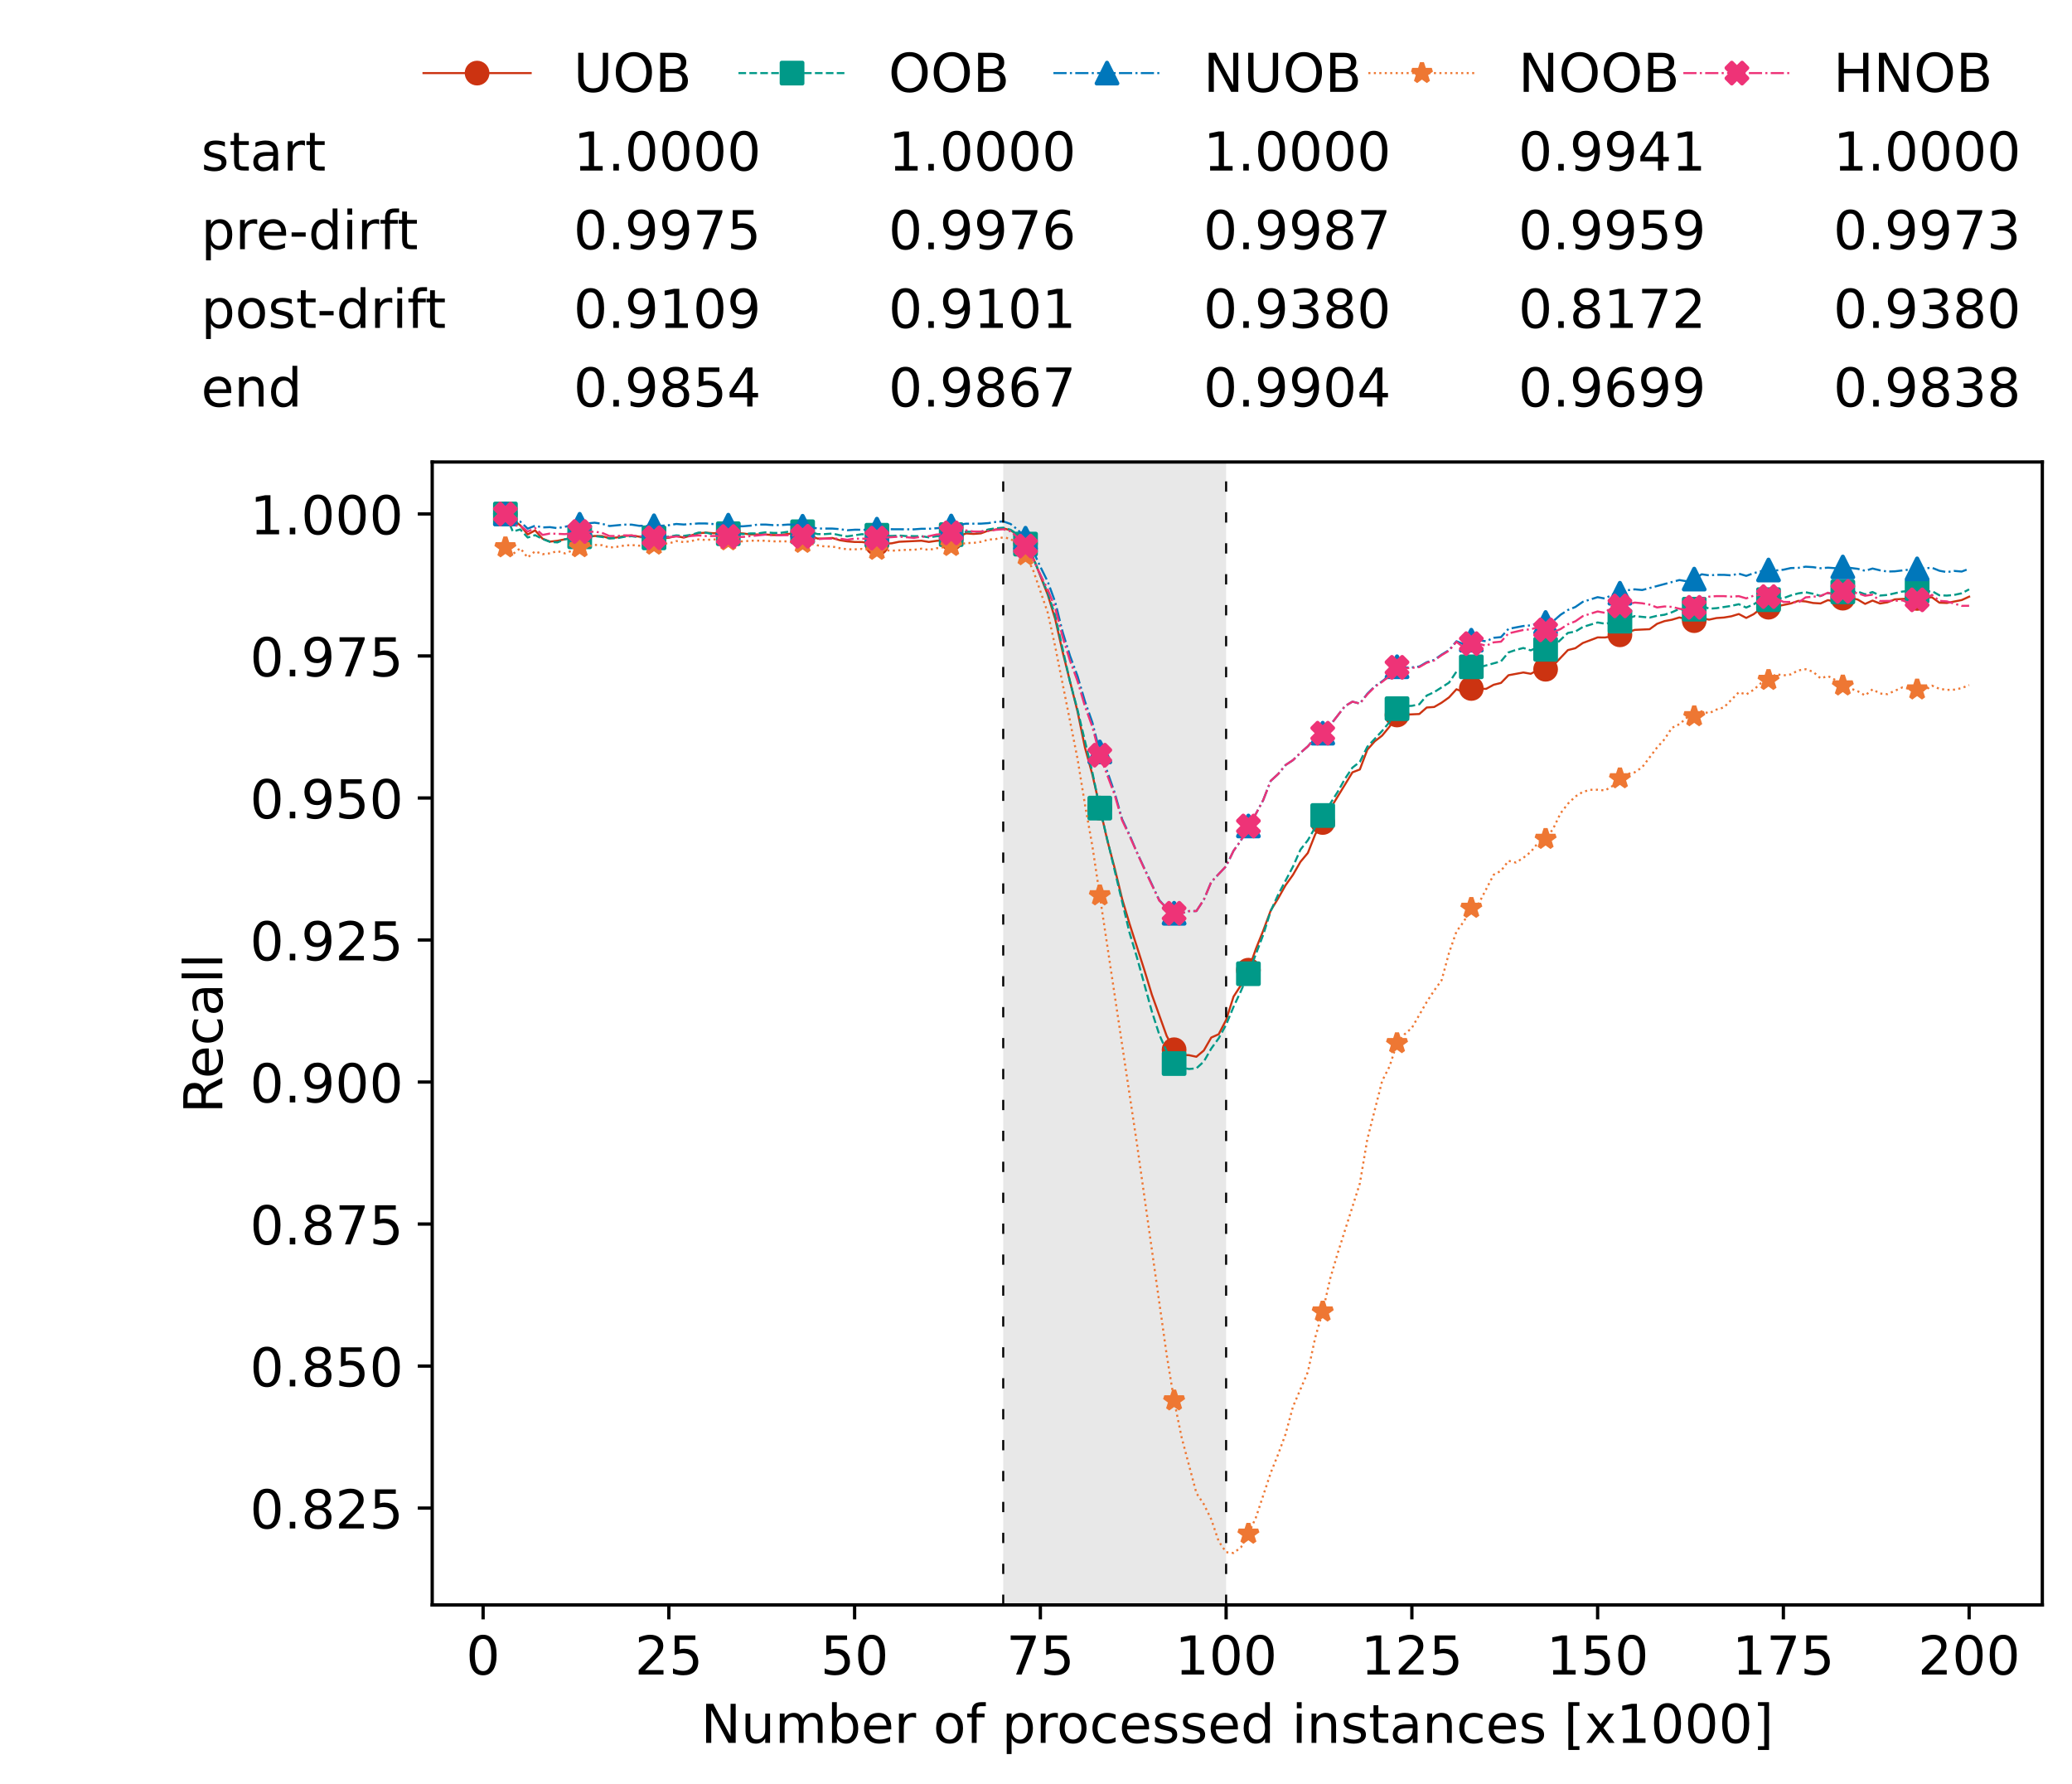 <?xml version="1.0" encoding="utf-8" standalone="no"?>
<!DOCTYPE svg PUBLIC "-//W3C//DTD SVG 1.1//EN"
  "http://www.w3.org/Graphics/SVG/1.1/DTD/svg11.dtd">
<!-- Created with matplotlib (https://matplotlib.org/) -->
<svg height="432.615pt" version="1.1" viewBox="0 0 502.65 432.615" width="502.65pt" xmlns="http://www.w3.org/2000/svg" xmlns:xlink="http://www.w3.org/1999/xlink">
 <defs>
  <style type="text/css">*{stroke-linecap:butt;stroke-linejoin:round;}</style>
 </defs>
 <g id="figure_1">
  <g id="patch_1">
   <path d="M 0 432.615 
L 502.65 432.615 
L 502.65 0 
L 0 0 
z
" style="fill:#ffffff;"/>
  </g>
  <g id="axes_1">
   <g id="patch_2">
    <path d="M 104.85 389.252 
L 495.45 389.252 
L 495.45 112.052 
L 104.85 112.052 
z
" style="fill:#ffffff;"/>
   </g>
   <g id="patch_3">
    <path clip-path="url(#pc1432633f6)" d="M 297.446 389.252 
L 297.446 112.052 
L 243.372 112.052 
L 243.372 389.252 
z
" style="fill:#d3d3d3;opacity:0.5;"/>
   </g>
   <g id="matplotlib.axis_1">
    <g id="xtick_1">
     <g id="line2d_1">
      <defs>
       <path d="M 0 0 
L 0 3.5 
" id="m9ce38c916a" style="stroke:#000000;stroke-width:0.8;"/>
      </defs>
      <g>
       <use style="stroke:#000000;stroke-width:0.8;" x="117.197" xlink:href="#m9ce38c916a" y="389.252"/>
      </g>
     </g>
     <g id="text_1">
      <!-- 0 -->
      <g transform="translate(113.061 406.13)scale(0.13 -0.13)">
       <defs>
        <path d="M 31.781 66.406 
Q 24.172 66.406 20.328 58.906 
Q 16.5 51.422 16.5 36.375 
Q 16.5 21.391 20.328 13.891 
Q 24.172 6.391 31.781 6.391 
Q 39.453 6.391 43.281 13.891 
Q 47.125 21.391 47.125 36.375 
Q 47.125 51.422 43.281 58.906 
Q 39.453 66.406 31.781 66.406 
z
M 31.781 74.219 
Q 44.047 74.219 50.516 64.516 
Q 56.984 54.828 56.984 36.375 
Q 56.984 17.969 50.516 8.266 
Q 44.047 -1.422 31.781 -1.422 
Q 19.531 -1.422 13.062 8.266 
Q 6.594 17.969 6.594 36.375 
Q 6.594 54.828 13.062 64.516 
Q 19.531 74.219 31.781 74.219 
z
" id="DejaVuSans-48"/>
       </defs>
       <use xlink:href="#DejaVuSans-48"/>
      </g>
     </g>
    </g>
    <g id="xtick_2">
     <g id="line2d_2">
      <g>
       <use style="stroke:#000000;stroke-width:0.8;" x="162.259" xlink:href="#m9ce38c916a" y="389.252"/>
      </g>
     </g>
     <g id="text_2">
      <!-- 25 -->
      <g transform="translate(153.988 406.13)scale(0.13 -0.13)">
       <defs>
        <path d="M 19.188 8.297 
L 53.609 8.297 
L 53.609 0 
L 7.328 0 
L 7.328 8.297 
Q 12.938 14.109 22.625 23.891 
Q 32.328 33.688 34.812 36.531 
Q 39.547 41.844 41.422 45.531 
Q 43.312 49.219 43.312 52.781 
Q 43.312 58.594 39.234 62.25 
Q 35.156 65.922 28.609 65.922 
Q 23.969 65.922 18.812 64.312 
Q 13.672 62.703 7.812 59.422 
L 7.812 69.391 
Q 13.766 71.781 18.938 73 
Q 24.125 74.219 28.422 74.219 
Q 39.75 74.219 46.484 68.547 
Q 53.219 62.891 53.219 53.422 
Q 53.219 48.922 51.531 44.891 
Q 49.859 40.875 45.406 35.406 
Q 44.188 33.984 37.641 27.219 
Q 31.109 20.453 19.188 8.297 
z
" id="DejaVuSans-50"/>
        <path d="M 10.797 72.906 
L 49.516 72.906 
L 49.516 64.594 
L 19.828 64.594 
L 19.828 46.734 
Q 21.969 47.469 24.109 47.828 
Q 26.266 48.188 28.422 48.188 
Q 40.625 48.188 47.75 41.5 
Q 54.891 34.812 54.891 23.391 
Q 54.891 11.625 47.562 5.094 
Q 40.234 -1.422 26.906 -1.422 
Q 22.312 -1.422 17.547 -0.641 
Q 12.797 0.141 7.719 1.703 
L 7.719 11.625 
Q 12.109 9.234 16.797 8.062 
Q 21.484 6.891 26.703 6.891 
Q 35.156 6.891 40.078 11.328 
Q 45.016 15.766 45.016 23.391 
Q 45.016 31 40.078 35.438 
Q 35.156 39.891 26.703 39.891 
Q 22.75 39.891 18.812 39.016 
Q 14.891 38.141 10.797 36.281 
z
" id="DejaVuSans-53"/>
       </defs>
       <use xlink:href="#DejaVuSans-50"/>
       <use x="63.623" xlink:href="#DejaVuSans-53"/>
      </g>
     </g>
    </g>
    <g id="xtick_3">
     <g id="line2d_3">
      <g>
       <use style="stroke:#000000;stroke-width:0.8;" x="207.322" xlink:href="#m9ce38c916a" y="389.252"/>
      </g>
     </g>
     <g id="text_3">
      <!-- 50 -->
      <g transform="translate(199.05 406.13)scale(0.13 -0.13)">
       <use xlink:href="#DejaVuSans-53"/>
       <use x="63.623" xlink:href="#DejaVuSans-48"/>
      </g>
     </g>
    </g>
    <g id="xtick_4">
     <g id="line2d_4">
      <g>
       <use style="stroke:#000000;stroke-width:0.8;" x="252.384" xlink:href="#m9ce38c916a" y="389.252"/>
      </g>
     </g>
     <g id="text_4">
      <!-- 75 -->
      <g transform="translate(244.113 406.13)scale(0.13 -0.13)">
       <defs>
        <path d="M 8.203 72.906 
L 55.078 72.906 
L 55.078 68.703 
L 28.609 0 
L 18.312 0 
L 43.219 64.594 
L 8.203 64.594 
z
" id="DejaVuSans-55"/>
       </defs>
       <use xlink:href="#DejaVuSans-55"/>
       <use x="63.623" xlink:href="#DejaVuSans-53"/>
      </g>
     </g>
    </g>
    <g id="xtick_5">
     <g id="line2d_5">
      <g>
       <use style="stroke:#000000;stroke-width:0.8;" x="297.446" xlink:href="#m9ce38c916a" y="389.252"/>
      </g>
     </g>
     <g id="text_5">
      <!-- 100 -->
      <g transform="translate(285.039 406.13)scale(0.13 -0.13)">
       <defs>
        <path d="M 12.406 8.297 
L 28.516 8.297 
L 28.516 63.922 
L 10.984 60.406 
L 10.984 69.391 
L 28.422 72.906 
L 38.281 72.906 
L 38.281 8.297 
L 54.391 8.297 
L 54.391 0 
L 12.406 0 
z
" id="DejaVuSans-49"/>
       </defs>
       <use xlink:href="#DejaVuSans-49"/>
       <use x="63.623" xlink:href="#DejaVuSans-48"/>
       <use x="127.246" xlink:href="#DejaVuSans-48"/>
      </g>
     </g>
    </g>
    <g id="xtick_6">
     <g id="line2d_6">
      <g>
       <use style="stroke:#000000;stroke-width:0.8;" x="342.509" xlink:href="#m9ce38c916a" y="389.252"/>
      </g>
     </g>
     <g id="text_6">
      <!-- 125 -->
      <g transform="translate(330.102 406.13)scale(0.13 -0.13)">
       <use xlink:href="#DejaVuSans-49"/>
       <use x="63.623" xlink:href="#DejaVuSans-50"/>
       <use x="127.246" xlink:href="#DejaVuSans-53"/>
      </g>
     </g>
    </g>
    <g id="xtick_7">
     <g id="line2d_7">
      <g>
       <use style="stroke:#000000;stroke-width:0.8;" x="387.571" xlink:href="#m9ce38c916a" y="389.252"/>
      </g>
     </g>
     <g id="text_7">
      <!-- 150 -->
      <g transform="translate(375.164 406.13)scale(0.13 -0.13)">
       <use xlink:href="#DejaVuSans-49"/>
       <use x="63.623" xlink:href="#DejaVuSans-53"/>
       <use x="127.246" xlink:href="#DejaVuSans-48"/>
      </g>
     </g>
    </g>
    <g id="xtick_8">
     <g id="line2d_8">
      <g>
       <use style="stroke:#000000;stroke-width:0.8;" x="432.633" xlink:href="#m9ce38c916a" y="389.252"/>
      </g>
     </g>
     <g id="text_8">
      <!-- 175 -->
      <g transform="translate(420.226 406.13)scale(0.13 -0.13)">
       <use xlink:href="#DejaVuSans-49"/>
       <use x="63.623" xlink:href="#DejaVuSans-55"/>
       <use x="127.246" xlink:href="#DejaVuSans-53"/>
      </g>
     </g>
    </g>
    <g id="xtick_9">
     <g id="line2d_9">
      <g>
       <use style="stroke:#000000;stroke-width:0.8;" x="477.695" xlink:href="#m9ce38c916a" y="389.252"/>
      </g>
     </g>
     <g id="text_9">
      <!-- 200 -->
      <g transform="translate(465.289 406.13)scale(0.13 -0.13)">
       <use xlink:href="#DejaVuSans-50"/>
       <use x="63.623" xlink:href="#DejaVuSans-48"/>
       <use x="127.246" xlink:href="#DejaVuSans-48"/>
      </g>
     </g>
    </g>
    <g id="text_10">
     <!-- Number of processed instances [x1000] -->
     <g transform="translate(170.025 422.711)scale(0.13 -0.13)">
      <defs>
       <path d="M 9.812 72.906 
L 23.094 72.906 
L 55.422 11.922 
L 55.422 72.906 
L 64.984 72.906 
L 64.984 0 
L 51.703 0 
L 19.391 60.984 
L 19.391 0 
L 9.812 0 
z
" id="DejaVuSans-78"/>
       <path d="M 8.5 21.578 
L 8.5 54.688 
L 17.484 54.688 
L 17.484 21.922 
Q 17.484 14.156 20.5 10.266 
Q 23.531 6.391 29.594 6.391 
Q 36.859 6.391 41.078 11.031 
Q 45.312 15.672 45.312 23.688 
L 45.312 54.688 
L 54.297 54.688 
L 54.297 0 
L 45.312 0 
L 45.312 8.406 
Q 42.047 3.422 37.719 1 
Q 33.406 -1.422 27.688 -1.422 
Q 18.266 -1.422 13.375 4.438 
Q 8.5 10.297 8.5 21.578 
z
M 31.109 56 
z
" id="DejaVuSans-117"/>
       <path d="M 52 44.188 
Q 55.375 50.25 60.062 53.125 
Q 64.75 56 71.094 56 
Q 79.641 56 84.281 50.016 
Q 88.922 44.047 88.922 33.016 
L 88.922 0 
L 79.891 0 
L 79.891 32.719 
Q 79.891 40.578 77.094 44.375 
Q 74.312 48.188 68.609 48.188 
Q 61.625 48.188 57.562 43.547 
Q 53.516 38.922 53.516 30.906 
L 53.516 0 
L 44.484 0 
L 44.484 32.719 
Q 44.484 40.625 41.703 44.406 
Q 38.922 48.188 33.109 48.188 
Q 26.219 48.188 22.156 43.531 
Q 18.109 38.875 18.109 30.906 
L 18.109 0 
L 9.078 0 
L 9.078 54.688 
L 18.109 54.688 
L 18.109 46.188 
Q 21.188 51.219 25.484 53.609 
Q 29.781 56 35.688 56 
Q 41.656 56 45.828 52.969 
Q 50 49.953 52 44.188 
z
" id="DejaVuSans-109"/>
       <path d="M 48.688 27.297 
Q 48.688 37.203 44.609 42.844 
Q 40.531 48.484 33.406 48.484 
Q 26.266 48.484 22.188 42.844 
Q 18.109 37.203 18.109 27.297 
Q 18.109 17.391 22.188 11.75 
Q 26.266 6.109 33.406 6.109 
Q 40.531 6.109 44.609 11.75 
Q 48.688 17.391 48.688 27.297 
z
M 18.109 46.391 
Q 20.953 51.266 25.266 53.625 
Q 29.594 56 35.594 56 
Q 45.562 56 51.781 48.094 
Q 58.016 40.188 58.016 27.297 
Q 58.016 14.406 51.781 6.484 
Q 45.562 -1.422 35.594 -1.422 
Q 29.594 -1.422 25.266 0.953 
Q 20.953 3.328 18.109 8.203 
L 18.109 0 
L 9.078 0 
L 9.078 75.984 
L 18.109 75.984 
z
" id="DejaVuSans-98"/>
       <path d="M 56.203 29.594 
L 56.203 25.203 
L 14.891 25.203 
Q 15.484 15.922 20.484 11.062 
Q 25.484 6.203 34.422 6.203 
Q 39.594 6.203 44.453 7.469 
Q 49.312 8.734 54.109 11.281 
L 54.109 2.781 
Q 49.266 0.734 44.188 -0.344 
Q 39.109 -1.422 33.891 -1.422 
Q 20.797 -1.422 13.156 6.188 
Q 5.516 13.812 5.516 26.812 
Q 5.516 40.234 12.766 48.109 
Q 20.016 56 32.328 56 
Q 43.359 56 49.781 48.891 
Q 56.203 41.797 56.203 29.594 
z
M 47.219 32.234 
Q 47.125 39.594 43.094 43.984 
Q 39.062 48.391 32.422 48.391 
Q 24.906 48.391 20.391 44.141 
Q 15.875 39.891 15.188 32.172 
z
" id="DejaVuSans-101"/>
       <path d="M 41.109 46.297 
Q 39.594 47.172 37.812 47.578 
Q 36.031 48 33.891 48 
Q 26.266 48 22.188 43.047 
Q 18.109 38.094 18.109 28.812 
L 18.109 0 
L 9.078 0 
L 9.078 54.688 
L 18.109 54.688 
L 18.109 46.188 
Q 20.953 51.172 25.484 53.578 
Q 30.031 56 36.531 56 
Q 37.453 56 38.578 55.875 
Q 39.703 55.766 41.062 55.516 
z
" id="DejaVuSans-114"/>
       <path id="DejaVuSans-32"/>
       <path d="M 30.609 48.391 
Q 23.391 48.391 19.188 42.75 
Q 14.984 37.109 14.984 27.297 
Q 14.984 17.484 19.156 11.844 
Q 23.344 6.203 30.609 6.203 
Q 37.797 6.203 41.984 11.859 
Q 46.188 17.531 46.188 27.297 
Q 46.188 37.016 41.984 42.703 
Q 37.797 48.391 30.609 48.391 
z
M 30.609 56 
Q 42.328 56 49.016 48.375 
Q 55.719 40.766 55.719 27.297 
Q 55.719 13.875 49.016 6.219 
Q 42.328 -1.422 30.609 -1.422 
Q 18.844 -1.422 12.172 6.219 
Q 5.516 13.875 5.516 27.297 
Q 5.516 40.766 12.172 48.375 
Q 18.844 56 30.609 56 
z
" id="DejaVuSans-111"/>
       <path d="M 37.109 75.984 
L 37.109 68.5 
L 28.516 68.5 
Q 23.688 68.5 21.797 66.547 
Q 19.922 64.594 19.922 59.516 
L 19.922 54.688 
L 34.719 54.688 
L 34.719 47.703 
L 19.922 47.703 
L 19.922 0 
L 10.891 0 
L 10.891 47.703 
L 2.297 47.703 
L 2.297 54.688 
L 10.891 54.688 
L 10.891 58.5 
Q 10.891 67.625 15.141 71.797 
Q 19.391 75.984 28.609 75.984 
z
" id="DejaVuSans-102"/>
       <path d="M 18.109 8.203 
L 18.109 -20.797 
L 9.078 -20.797 
L 9.078 54.688 
L 18.109 54.688 
L 18.109 46.391 
Q 20.953 51.266 25.266 53.625 
Q 29.594 56 35.594 56 
Q 45.562 56 51.781 48.094 
Q 58.016 40.188 58.016 27.297 
Q 58.016 14.406 51.781 6.484 
Q 45.562 -1.422 35.594 -1.422 
Q 29.594 -1.422 25.266 0.953 
Q 20.953 3.328 18.109 8.203 
z
M 48.688 27.297 
Q 48.688 37.203 44.609 42.844 
Q 40.531 48.484 33.406 48.484 
Q 26.266 48.484 22.188 42.844 
Q 18.109 37.203 18.109 27.297 
Q 18.109 17.391 22.188 11.75 
Q 26.266 6.109 33.406 6.109 
Q 40.531 6.109 44.609 11.75 
Q 48.688 17.391 48.688 27.297 
z
" id="DejaVuSans-112"/>
       <path d="M 48.781 52.594 
L 48.781 44.188 
Q 44.969 46.297 41.141 47.344 
Q 37.312 48.391 33.406 48.391 
Q 24.656 48.391 19.812 42.844 
Q 14.984 37.312 14.984 27.297 
Q 14.984 17.281 19.812 11.734 
Q 24.656 6.203 33.406 6.203 
Q 37.312 6.203 41.141 7.25 
Q 44.969 8.297 48.781 10.406 
L 48.781 2.094 
Q 45.016 0.344 40.984 -0.531 
Q 36.969 -1.422 32.422 -1.422 
Q 20.062 -1.422 12.781 6.344 
Q 5.516 14.109 5.516 27.297 
Q 5.516 40.672 12.859 48.328 
Q 20.219 56 33.016 56 
Q 37.156 56 41.109 55.141 
Q 45.062 54.297 48.781 52.594 
z
" id="DejaVuSans-99"/>
       <path d="M 44.281 53.078 
L 44.281 44.578 
Q 40.484 46.531 36.375 47.5 
Q 32.281 48.484 27.875 48.484 
Q 21.188 48.484 17.844 46.438 
Q 14.5 44.391 14.5 40.281 
Q 14.5 37.156 16.891 35.375 
Q 19.281 33.594 26.516 31.984 
L 29.594 31.297 
Q 39.156 29.25 43.188 25.516 
Q 47.219 21.781 47.219 15.094 
Q 47.219 7.469 41.188 3.016 
Q 35.156 -1.422 24.609 -1.422 
Q 20.219 -1.422 15.453 -0.562 
Q 10.688 0.297 5.422 2 
L 5.422 11.281 
Q 10.406 8.688 15.234 7.391 
Q 20.062 6.109 24.812 6.109 
Q 31.156 6.109 34.562 8.281 
Q 37.984 10.453 37.984 14.406 
Q 37.984 18.062 35.516 20.016 
Q 33.062 21.969 24.703 23.781 
L 21.578 24.516 
Q 13.234 26.266 9.516 29.906 
Q 5.812 33.547 5.812 39.891 
Q 5.812 47.609 11.281 51.797 
Q 16.75 56 26.812 56 
Q 31.781 56 36.172 55.266 
Q 40.578 54.547 44.281 53.078 
z
" id="DejaVuSans-115"/>
       <path d="M 45.406 46.391 
L 45.406 75.984 
L 54.391 75.984 
L 54.391 0 
L 45.406 0 
L 45.406 8.203 
Q 42.578 3.328 38.25 0.953 
Q 33.938 -1.422 27.875 -1.422 
Q 17.969 -1.422 11.734 6.484 
Q 5.516 14.406 5.516 27.297 
Q 5.516 40.188 11.734 48.094 
Q 17.969 56 27.875 56 
Q 33.938 56 38.25 53.625 
Q 42.578 51.266 45.406 46.391 
z
M 14.797 27.297 
Q 14.797 17.391 18.875 11.75 
Q 22.953 6.109 30.078 6.109 
Q 37.203 6.109 41.297 11.75 
Q 45.406 17.391 45.406 27.297 
Q 45.406 37.203 41.297 42.844 
Q 37.203 48.484 30.078 48.484 
Q 22.953 48.484 18.875 42.844 
Q 14.797 37.203 14.797 27.297 
z
" id="DejaVuSans-100"/>
       <path d="M 9.422 54.688 
L 18.406 54.688 
L 18.406 0 
L 9.422 0 
z
M 9.422 75.984 
L 18.406 75.984 
L 18.406 64.594 
L 9.422 64.594 
z
" id="DejaVuSans-105"/>
       <path d="M 54.891 33.016 
L 54.891 0 
L 45.906 0 
L 45.906 32.719 
Q 45.906 40.484 42.875 44.328 
Q 39.844 48.188 33.797 48.188 
Q 26.516 48.188 22.312 43.547 
Q 18.109 38.922 18.109 30.906 
L 18.109 0 
L 9.078 0 
L 9.078 54.688 
L 18.109 54.688 
L 18.109 46.188 
Q 21.344 51.125 25.703 53.562 
Q 30.078 56 35.797 56 
Q 45.219 56 50.047 50.172 
Q 54.891 44.344 54.891 33.016 
z
" id="DejaVuSans-110"/>
       <path d="M 18.312 70.219 
L 18.312 54.688 
L 36.812 54.688 
L 36.812 47.703 
L 18.312 47.703 
L 18.312 18.016 
Q 18.312 11.328 20.141 9.422 
Q 21.969 7.516 27.594 7.516 
L 36.812 7.516 
L 36.812 0 
L 27.594 0 
Q 17.188 0 13.234 3.875 
Q 9.281 7.766 9.281 18.016 
L 9.281 47.703 
L 2.688 47.703 
L 2.688 54.688 
L 9.281 54.688 
L 9.281 70.219 
z
" id="DejaVuSans-116"/>
       <path d="M 34.281 27.484 
Q 23.391 27.484 19.188 25 
Q 14.984 22.516 14.984 16.5 
Q 14.984 11.719 18.141 8.906 
Q 21.297 6.109 26.703 6.109 
Q 34.188 6.109 38.703 11.406 
Q 43.219 16.703 43.219 25.484 
L 43.219 27.484 
z
M 52.203 31.203 
L 52.203 0 
L 43.219 0 
L 43.219 8.297 
Q 40.141 3.328 35.547 0.953 
Q 30.953 -1.422 24.312 -1.422 
Q 15.922 -1.422 10.953 3.297 
Q 6 8.016 6 15.922 
Q 6 25.141 12.172 29.828 
Q 18.359 34.516 30.609 34.516 
L 43.219 34.516 
L 43.219 35.406 
Q 43.219 41.609 39.141 45 
Q 35.062 48.391 27.688 48.391 
Q 23 48.391 18.547 47.266 
Q 14.109 46.141 10.016 43.891 
L 10.016 52.203 
Q 14.938 54.109 19.578 55.047 
Q 24.219 56 28.609 56 
Q 40.484 56 46.344 49.844 
Q 52.203 43.703 52.203 31.203 
z
" id="DejaVuSans-97"/>
       <path d="M 8.594 75.984 
L 29.297 75.984 
L 29.297 69 
L 17.578 69 
L 17.578 -6.203 
L 29.297 -6.203 
L 29.297 -13.188 
L 8.594 -13.188 
z
" id="DejaVuSans-91"/>
       <path d="M 54.891 54.688 
L 35.109 28.078 
L 55.906 0 
L 45.312 0 
L 29.391 21.484 
L 13.484 0 
L 2.875 0 
L 24.125 28.609 
L 4.688 54.688 
L 15.281 54.688 
L 29.781 35.203 
L 44.281 54.688 
z
" id="DejaVuSans-120"/>
       <path d="M 30.422 75.984 
L 30.422 -13.188 
L 9.719 -13.188 
L 9.719 -6.203 
L 21.391 -6.203 
L 21.391 69 
L 9.719 69 
L 9.719 75.984 
z
" id="DejaVuSans-93"/>
      </defs>
      <use xlink:href="#DejaVuSans-78"/>
      <use x="74.805" xlink:href="#DejaVuSans-117"/>
      <use x="138.184" xlink:href="#DejaVuSans-109"/>
      <use x="235.596" xlink:href="#DejaVuSans-98"/>
      <use x="299.072" xlink:href="#DejaVuSans-101"/>
      <use x="360.596" xlink:href="#DejaVuSans-114"/>
      <use x="401.709" xlink:href="#DejaVuSans-32"/>
      <use x="433.496" xlink:href="#DejaVuSans-111"/>
      <use x="494.678" xlink:href="#DejaVuSans-102"/>
      <use x="529.883" xlink:href="#DejaVuSans-32"/>
      <use x="561.67" xlink:href="#DejaVuSans-112"/>
      <use x="625.146" xlink:href="#DejaVuSans-114"/>
      <use x="664.01" xlink:href="#DejaVuSans-111"/>
      <use x="725.191" xlink:href="#DejaVuSans-99"/>
      <use x="780.172" xlink:href="#DejaVuSans-101"/>
      <use x="841.695" xlink:href="#DejaVuSans-115"/>
      <use x="893.795" xlink:href="#DejaVuSans-115"/>
      <use x="945.895" xlink:href="#DejaVuSans-101"/>
      <use x="1007.418" xlink:href="#DejaVuSans-100"/>
      <use x="1070.895" xlink:href="#DejaVuSans-32"/>
      <use x="1102.682" xlink:href="#DejaVuSans-105"/>
      <use x="1130.465" xlink:href="#DejaVuSans-110"/>
      <use x="1193.844" xlink:href="#DejaVuSans-115"/>
      <use x="1245.943" xlink:href="#DejaVuSans-116"/>
      <use x="1285.152" xlink:href="#DejaVuSans-97"/>
      <use x="1346.432" xlink:href="#DejaVuSans-110"/>
      <use x="1409.811" xlink:href="#DejaVuSans-99"/>
      <use x="1464.791" xlink:href="#DejaVuSans-101"/>
      <use x="1526.314" xlink:href="#DejaVuSans-115"/>
      <use x="1578.414" xlink:href="#DejaVuSans-32"/>
      <use x="1610.201" xlink:href="#DejaVuSans-91"/>
      <use x="1649.215" xlink:href="#DejaVuSans-120"/>
      <use x="1708.395" xlink:href="#DejaVuSans-49"/>
      <use x="1772.018" xlink:href="#DejaVuSans-48"/>
      <use x="1835.641" xlink:href="#DejaVuSans-48"/>
      <use x="1899.264" xlink:href="#DejaVuSans-48"/>
      <use x="1962.887" xlink:href="#DejaVuSans-93"/>
     </g>
    </g>
   </g>
   <g id="matplotlib.axis_2">
    <g id="ytick_1">
     <g id="line2d_10">
      <defs>
       <path d="M 0 0 
L -3.5 0 
" id="m62f8011e6e" style="stroke:#000000;stroke-width:0.8;"/>
      </defs>
      <g>
       <use style="stroke:#000000;stroke-width:0.8;" x="104.85" xlink:href="#m62f8011e6e" y="365.76"/>
      </g>
     </g>
     <g id="text_11">
      <!-- 0.825 -->
      <g transform="translate(60.633 370.699)scale(0.13 -0.13)">
       <defs>
        <path d="M 10.688 12.406 
L 21 12.406 
L 21 0 
L 10.688 0 
z
" id="DejaVuSans-46"/>
        <path d="M 31.781 34.625 
Q 24.75 34.625 20.719 30.859 
Q 16.703 27.094 16.703 20.516 
Q 16.703 13.922 20.719 10.156 
Q 24.75 6.391 31.781 6.391 
Q 38.812 6.391 42.859 10.172 
Q 46.922 13.969 46.922 20.516 
Q 46.922 27.094 42.891 30.859 
Q 38.875 34.625 31.781 34.625 
z
M 21.922 38.812 
Q 15.578 40.375 12.031 44.719 
Q 8.5 49.078 8.5 55.328 
Q 8.5 64.062 14.719 69.141 
Q 20.953 74.219 31.781 74.219 
Q 42.672 74.219 48.875 69.141 
Q 55.078 64.062 55.078 55.328 
Q 55.078 49.078 51.531 44.719 
Q 48 40.375 41.703 38.812 
Q 48.828 37.156 52.797 32.312 
Q 56.781 27.484 56.781 20.516 
Q 56.781 9.906 50.312 4.234 
Q 43.844 -1.422 31.781 -1.422 
Q 19.734 -1.422 13.25 4.234 
Q 6.781 9.906 6.781 20.516 
Q 6.781 27.484 10.781 32.312 
Q 14.797 37.156 21.922 38.812 
z
M 18.312 54.391 
Q 18.312 48.734 21.844 45.562 
Q 25.391 42.391 31.781 42.391 
Q 38.141 42.391 41.719 45.562 
Q 45.312 48.734 45.312 54.391 
Q 45.312 60.062 41.719 63.234 
Q 38.141 66.406 31.781 66.406 
Q 25.391 66.406 21.844 63.234 
Q 18.312 60.062 18.312 54.391 
z
" id="DejaVuSans-56"/>
       </defs>
       <use xlink:href="#DejaVuSans-48"/>
       <use x="63.623" xlink:href="#DejaVuSans-46"/>
       <use x="95.41" xlink:href="#DejaVuSans-56"/>
       <use x="159.033" xlink:href="#DejaVuSans-50"/>
       <use x="222.656" xlink:href="#DejaVuSans-53"/>
      </g>
     </g>
    </g>
    <g id="ytick_2">
     <g id="line2d_11">
      <g>
       <use style="stroke:#000000;stroke-width:0.8;" x="104.85" xlink:href="#m62f8011e6e" y="331.316"/>
      </g>
     </g>
     <g id="text_12">
      <!-- 0.850 -->
      <g transform="translate(60.633 336.255)scale(0.13 -0.13)">
       <use xlink:href="#DejaVuSans-48"/>
       <use x="63.623" xlink:href="#DejaVuSans-46"/>
       <use x="95.41" xlink:href="#DejaVuSans-56"/>
       <use x="159.033" xlink:href="#DejaVuSans-53"/>
       <use x="222.656" xlink:href="#DejaVuSans-48"/>
      </g>
     </g>
    </g>
    <g id="ytick_3">
     <g id="line2d_12">
      <g>
       <use style="stroke:#000000;stroke-width:0.8;" x="104.85" xlink:href="#m62f8011e6e" y="296.872"/>
      </g>
     </g>
     <g id="text_13">
      <!-- 0.875 -->
      <g transform="translate(60.633 301.811)scale(0.13 -0.13)">
       <use xlink:href="#DejaVuSans-48"/>
       <use x="63.623" xlink:href="#DejaVuSans-46"/>
       <use x="95.41" xlink:href="#DejaVuSans-56"/>
       <use x="159.033" xlink:href="#DejaVuSans-55"/>
       <use x="222.656" xlink:href="#DejaVuSans-53"/>
      </g>
     </g>
    </g>
    <g id="ytick_4">
     <g id="line2d_13">
      <g>
       <use style="stroke:#000000;stroke-width:0.8;" x="104.85" xlink:href="#m62f8011e6e" y="262.428"/>
      </g>
     </g>
     <g id="text_14">
      <!-- 0.900 -->
      <g transform="translate(60.633 267.367)scale(0.13 -0.13)">
       <defs>
        <path d="M 10.984 1.516 
L 10.984 10.5 
Q 14.703 8.734 18.5 7.812 
Q 22.312 6.891 25.984 6.891 
Q 35.75 6.891 40.891 13.453 
Q 46.047 20.016 46.781 33.406 
Q 43.953 29.203 39.594 26.953 
Q 35.25 24.703 29.984 24.703 
Q 19.047 24.703 12.672 31.312 
Q 6.297 37.938 6.297 49.422 
Q 6.297 60.641 12.938 67.422 
Q 19.578 74.219 30.609 74.219 
Q 43.266 74.219 49.922 64.516 
Q 56.594 54.828 56.594 36.375 
Q 56.594 19.141 48.406 8.859 
Q 40.234 -1.422 26.422 -1.422 
Q 22.703 -1.422 18.891 -0.688 
Q 15.094 0.047 10.984 1.516 
z
M 30.609 32.422 
Q 37.25 32.422 41.125 36.953 
Q 45.016 41.5 45.016 49.422 
Q 45.016 57.281 41.125 61.844 
Q 37.25 66.406 30.609 66.406 
Q 23.969 66.406 20.094 61.844 
Q 16.219 57.281 16.219 49.422 
Q 16.219 41.5 20.094 36.953 
Q 23.969 32.422 30.609 32.422 
z
" id="DejaVuSans-57"/>
       </defs>
       <use xlink:href="#DejaVuSans-48"/>
       <use x="63.623" xlink:href="#DejaVuSans-46"/>
       <use x="95.41" xlink:href="#DejaVuSans-57"/>
       <use x="159.033" xlink:href="#DejaVuSans-48"/>
       <use x="222.656" xlink:href="#DejaVuSans-48"/>
      </g>
     </g>
    </g>
    <g id="ytick_5">
     <g id="line2d_14">
      <g>
       <use style="stroke:#000000;stroke-width:0.8;" x="104.85" xlink:href="#m62f8011e6e" y="227.984"/>
      </g>
     </g>
     <g id="text_15">
      <!-- 0.925 -->
      <g transform="translate(60.633 232.923)scale(0.13 -0.13)">
       <use xlink:href="#DejaVuSans-48"/>
       <use x="63.623" xlink:href="#DejaVuSans-46"/>
       <use x="95.41" xlink:href="#DejaVuSans-57"/>
       <use x="159.033" xlink:href="#DejaVuSans-50"/>
       <use x="222.656" xlink:href="#DejaVuSans-53"/>
      </g>
     </g>
    </g>
    <g id="ytick_6">
     <g id="line2d_15">
      <g>
       <use style="stroke:#000000;stroke-width:0.8;" x="104.85" xlink:href="#m62f8011e6e" y="193.54"/>
      </g>
     </g>
     <g id="text_16">
      <!-- 0.950 -->
      <g transform="translate(60.633 198.479)scale(0.13 -0.13)">
       <use xlink:href="#DejaVuSans-48"/>
       <use x="63.623" xlink:href="#DejaVuSans-46"/>
       <use x="95.41" xlink:href="#DejaVuSans-57"/>
       <use x="159.033" xlink:href="#DejaVuSans-53"/>
       <use x="222.656" xlink:href="#DejaVuSans-48"/>
      </g>
     </g>
    </g>
    <g id="ytick_7">
     <g id="line2d_16">
      <g>
       <use style="stroke:#000000;stroke-width:0.8;" x="104.85" xlink:href="#m62f8011e6e" y="159.096"/>
      </g>
     </g>
     <g id="text_17">
      <!-- 0.975 -->
      <g transform="translate(60.633 164.035)scale(0.13 -0.13)">
       <use xlink:href="#DejaVuSans-48"/>
       <use x="63.623" xlink:href="#DejaVuSans-46"/>
       <use x="95.41" xlink:href="#DejaVuSans-57"/>
       <use x="159.033" xlink:href="#DejaVuSans-55"/>
       <use x="222.656" xlink:href="#DejaVuSans-53"/>
      </g>
     </g>
    </g>
    <g id="ytick_8">
     <g id="line2d_17">
      <g>
       <use style="stroke:#000000;stroke-width:0.8;" x="104.85" xlink:href="#m62f8011e6e" y="124.652"/>
      </g>
     </g>
     <g id="text_18">
      <!-- 1.000 -->
      <g transform="translate(60.633 129.591)scale(0.13 -0.13)">
       <use xlink:href="#DejaVuSans-49"/>
       <use x="63.623" xlink:href="#DejaVuSans-46"/>
       <use x="95.41" xlink:href="#DejaVuSans-48"/>
       <use x="159.033" xlink:href="#DejaVuSans-48"/>
       <use x="222.656" xlink:href="#DejaVuSans-48"/>
      </g>
     </g>
    </g>
    <g id="text_19">
     <!-- Recall -->
     <g transform="translate(53.93 270.044)rotate(-90)scale(0.13 -0.13)">
      <defs>
       <path d="M 44.391 34.188 
Q 47.562 33.109 50.562 29.594 
Q 53.562 26.078 56.594 19.922 
L 66.609 0 
L 56 0 
L 46.688 18.703 
Q 43.062 26.031 39.672 28.422 
Q 36.281 30.812 30.422 30.812 
L 19.672 30.812 
L 19.672 0 
L 9.812 0 
L 9.812 72.906 
L 32.078 72.906 
Q 44.578 72.906 50.734 67.672 
Q 56.891 62.453 56.891 51.906 
Q 56.891 45.016 53.688 40.469 
Q 50.484 35.938 44.391 34.188 
z
M 19.672 64.797 
L 19.672 38.922 
L 32.078 38.922 
Q 39.203 38.922 42.844 42.219 
Q 46.484 45.516 46.484 51.906 
Q 46.484 58.297 42.844 61.547 
Q 39.203 64.797 32.078 64.797 
z
" id="DejaVuSans-82"/>
       <path d="M 9.422 75.984 
L 18.406 75.984 
L 18.406 0 
L 9.422 0 
z
" id="DejaVuSans-108"/>
      </defs>
      <use xlink:href="#DejaVuSans-82"/>
      <use x="64.982" xlink:href="#DejaVuSans-101"/>
      <use x="126.506" xlink:href="#DejaVuSans-99"/>
      <use x="181.486" xlink:href="#DejaVuSans-97"/>
      <use x="242.766" xlink:href="#DejaVuSans-108"/>
      <use x="270.549" xlink:href="#DejaVuSans-108"/>
     </g>
    </g>
   </g>
   <g id="line2d_18"/>
   <g id="line2d_19"/>
   <g id="line2d_20"/>
   <g id="line2d_21"/>
   <g id="line2d_22"/>
   <g id="line2d_23">
    <path clip-path="url(#pc1432633f6)" d="M 122.605 124.652 
L 126.21 127.414 
L 128.012 129.624 
L 129.815 128.63 
L 131.617 130.647 
L 133.419 131.356 
L 135.222 131.169 
L 138.827 130.435 
L 140.629 130.172 
L 142.432 130.201 
L 144.234 129.994 
L 146.037 130.011 
L 147.839 130.549 
L 149.642 130.348 
L 151.444 130.013 
L 153.247 129.869 
L 155.049 130.153 
L 156.852 130.151 
L 158.654 130.572 
L 160.457 130.565 
L 162.259 130.428 
L 164.062 129.985 
L 165.864 130.392 
L 169.469 129.315 
L 171.272 129.192 
L 173.074 129.323 
L 174.877 129.313 
L 176.679 129.168 
L 180.284 129.386 
L 182.087 129.627 
L 185.692 129.63 
L 187.494 129.77 
L 189.297 129.771 
L 191.099 129.505 
L 192.902 129.369 
L 194.704 129.489 
L 196.507 129.906 
L 198.309 130.611 
L 200.112 130.614 
L 201.914 130.478 
L 203.717 131.017 
L 205.519 131.299 
L 207.322 131.443 
L 209.124 131.458 
L 210.927 131.715 
L 212.729 131.857 
L 214.532 131.886 
L 216.334 131.767 
L 218.137 131.394 
L 223.544 131.14 
L 225.347 131.438 
L 227.149 131.174 
L 228.952 131.037 
L 230.754 130.63 
L 232.557 130.078 
L 234.359 129.365 
L 236.162 129.493 
L 237.964 129.36 
L 239.767 128.688 
L 243.372 128.125 
L 245.174 128.62 
L 246.976 129.816 
L 248.779 131.809 
L 250.581 135.124 
L 254.186 144.273 
L 255.989 150.158 
L 257.791 158.145 
L 261.396 172.545 
L 263.199 181.303 
L 265.001 187.864 
L 268.606 203.741 
L 270.409 210.557 
L 272.211 217.985 
L 274.014 224.046 
L 277.619 235.282 
L 279.421 241.21 
L 283.026 251.248 
L 284.829 254.597 
L 286.631 255.847 
L 288.434 255.915 
L 290.236 256.301 
L 292.039 254.775 
L 293.841 251.641 
L 295.644 250.839 
L 297.446 247.366 
L 299.249 241.714 
L 301.051 238.932 
L 302.854 235.302 
L 304.656 230.163 
L 306.459 225.685 
L 308.261 220.841 
L 310.064 217.898 
L 311.866 214.698 
L 313.669 212.168 
L 315.471 209.026 
L 317.274 206.871 
L 319.076 202.325 
L 320.879 199.485 
L 322.681 196.182 
L 328.089 187.319 
L 329.891 186.619 
L 331.694 181.842 
L 333.496 179.8 
L 335.299 178.397 
L 337.101 176.217 
L 338.904 173.413 
L 344.311 173.175 
L 346.114 171.598 
L 347.916 171.468 
L 349.719 170.428 
L 351.521 169.141 
L 353.324 167.169 
L 355.126 167.91 
L 356.928 166.977 
L 360.533 167.068 
L 362.336 166.084 
L 364.138 165.627 
L 365.941 163.77 
L 369.546 163.099 
L 371.348 163.414 
L 373.151 162.481 
L 374.953 162.318 
L 376.756 161.459 
L 380.361 157.669 
L 382.163 157.212 
L 383.966 155.957 
L 387.571 154.597 
L 389.373 154.611 
L 392.978 153.97 
L 396.583 152.768 
L 400.188 152.603 
L 401.991 151.295 
L 403.793 150.641 
L 405.596 150.303 
L 407.398 149.757 
L 411.003 150.53 
L 412.806 149.903 
L 414.608 150.289 
L 416.411 149.898 
L 418.213 149.771 
L 420.016 149.47 
L 421.818 148.922 
L 423.621 149.869 
L 425.423 148.957 
L 427.226 147.564 
L 429.028 147.27 
L 430.831 147.093 
L 434.436 146.361 
L 436.238 145.731 
L 438.041 145.873 
L 439.843 146.248 
L 441.646 146.358 
L 443.448 145.551 
L 445.251 145.954 
L 447.053 145.079 
L 448.856 144.997 
L 450.658 145.407 
L 452.461 146.468 
L 454.263 145.656 
L 456.066 146.374 
L 457.868 146.082 
L 459.671 145.368 
L 468.683 144.866 
L 470.485 146.17 
L 472.288 146.24 
L 475.893 145.537 
L 477.695 144.713 
L 477.695 144.713 
" style="fill:none;stroke:#cc3311;stroke-linecap:square;stroke-width:0.5;"/>
    <defs>
     <path d="M 0 2.5 
C 0.663 2.5 1.299 2.237 1.768 1.768 
C 2.237 1.299 2.5 0.663 2.5 0 
C 2.5 -0.663 2.237 -1.299 1.768 -1.768 
C 1.299 -2.237 0.663 -2.5 0 -2.5 
C -0.663 -2.5 -1.299 -2.237 -1.768 -1.768 
C -2.237 -1.299 -2.5 -0.663 -2.5 0 
C -2.5 0.663 -2.237 1.299 -1.768 1.768 
C -1.299 2.237 -0.663 2.5 0 2.5 
z
" id="m50f577d941" style="stroke:#cc3311;"/>
    </defs>
    <g clip-path="url(#pc1432633f6)">
     <use style="fill:#cc3311;stroke:#cc3311;" x="122.605" xlink:href="#m50f577d941" y="124.652"/>
     <use style="fill:#cc3311;stroke:#cc3311;" x="140.629" xlink:href="#m50f577d941" y="130.172"/>
     <use style="fill:#cc3311;stroke:#cc3311;" x="158.654" xlink:href="#m50f577d941" y="130.572"/>
     <use style="fill:#cc3311;stroke:#cc3311;" x="176.679" xlink:href="#m50f577d941" y="129.168"/>
     <use style="fill:#cc3311;stroke:#cc3311;" x="194.704" xlink:href="#m50f577d941" y="129.489"/>
     <use style="fill:#cc3311;stroke:#cc3311;" x="212.729" xlink:href="#m50f577d941" y="131.857"/>
     <use style="fill:#cc3311;stroke:#cc3311;" x="230.754" xlink:href="#m50f577d941" y="130.63"/>
     <use style="fill:#cc3311;stroke:#cc3311;" x="248.779" xlink:href="#m50f577d941" y="131.809"/>
     <use style="fill:#cc3311;stroke:#cc3311;" x="266.804" xlink:href="#m50f577d941" y="195.979"/>
     <use style="fill:#cc3311;stroke:#cc3311;" x="284.829" xlink:href="#m50f577d941" y="254.597"/>
     <use style="fill:#cc3311;stroke:#cc3311;" x="302.854" xlink:href="#m50f577d941" y="235.302"/>
     <use style="fill:#cc3311;stroke:#cc3311;" x="320.879" xlink:href="#m50f577d941" y="199.485"/>
     <use style="fill:#cc3311;stroke:#cc3311;" x="338.904" xlink:href="#m50f577d941" y="173.413"/>
     <use style="fill:#cc3311;stroke:#cc3311;" x="356.928" xlink:href="#m50f577d941" y="166.977"/>
     <use style="fill:#cc3311;stroke:#cc3311;" x="374.953" xlink:href="#m50f577d941" y="162.318"/>
     <use style="fill:#cc3311;stroke:#cc3311;" x="392.978" xlink:href="#m50f577d941" y="153.97"/>
     <use style="fill:#cc3311;stroke:#cc3311;" x="411.003" xlink:href="#m50f577d941" y="150.53"/>
     <use style="fill:#cc3311;stroke:#cc3311;" x="429.028" xlink:href="#m50f577d941" y="147.27"/>
     <use style="fill:#cc3311;stroke:#cc3311;" x="447.053" xlink:href="#m50f577d941" y="145.079"/>
     <use style="fill:#cc3311;stroke:#cc3311;" x="465.078" xlink:href="#m50f577d941" y="145.144"/>
    </g>
   </g>
   <g id="line2d_24"/>
   <g id="line2d_25"/>
   <g id="line2d_26"/>
   <g id="line2d_27"/>
   <g id="line2d_28">
    <path clip-path="url(#pc1432633f6)" d="M 122.605 124.652 
L 124.407 128.913 
L 126.21 128.4 
L 128.012 130.364 
L 129.815 129.794 
L 131.617 130.724 
L 133.419 131.422 
L 135.222 131.552 
L 137.024 130.785 
L 140.629 130.196 
L 142.432 130.223 
L 144.234 130.014 
L 146.037 130.229 
L 147.839 130.573 
L 149.642 130.538 
L 151.444 130.192 
L 153.247 130.039 
L 155.049 130.313 
L 156.852 130.166 
L 158.654 130.447 
L 162.259 130.156 
L 164.062 129.851 
L 165.864 129.979 
L 167.667 129.718 
L 169.469 129.17 
L 171.272 129.191 
L 173.074 129.599 
L 174.877 129.588 
L 176.679 129.443 
L 178.482 129.413 
L 180.284 129.53 
L 182.087 129.371 
L 183.889 129.371 
L 185.692 129.103 
L 187.494 129.243 
L 189.297 129.244 
L 191.099 128.978 
L 196.507 128.974 
L 198.309 129.534 
L 200.112 129.54 
L 201.914 129.404 
L 203.717 129.807 
L 205.519 130.089 
L 209.124 129.554 
L 210.927 129.811 
L 212.729 129.811 
L 214.532 129.972 
L 216.334 129.994 
L 218.137 129.88 
L 219.939 130.032 
L 223.544 130.036 
L 225.347 130.334 
L 227.149 130.07 
L 228.952 129.933 
L 232.557 129.386 
L 234.359 128.953 
L 237.964 128.943 
L 239.767 128.407 
L 241.569 128.125 
L 243.372 127.984 
L 245.174 128.492 
L 246.976 129.688 
L 248.779 131.965 
L 250.581 135.137 
L 254.186 143.875 
L 255.989 149.349 
L 259.594 165.447 
L 261.396 172.141 
L 265.001 187.332 
L 266.804 195.995 
L 274.014 226.223 
L 275.816 232.214 
L 279.421 245.283 
L 281.224 250.895 
L 283.026 255.013 
L 284.829 257.953 
L 286.631 258.931 
L 288.434 259.268 
L 290.236 259.115 
L 292.039 257.454 
L 293.841 254.305 
L 295.644 251.829 
L 297.446 248.511 
L 299.249 244.186 
L 301.051 240.34 
L 302.854 236.158 
L 306.459 226.685 
L 308.261 220.944 
L 310.064 217.003 
L 313.669 210.177 
L 315.471 206.083 
L 317.274 203.784 
L 319.076 200.63 
L 324.484 192.1 
L 326.286 188.88 
L 328.089 186.177 
L 329.891 184.778 
L 331.694 181.126 
L 335.299 177.269 
L 337.101 175.101 
L 338.904 171.878 
L 340.706 171.27 
L 342.509 171.186 
L 344.311 170.821 
L 346.114 168.692 
L 347.916 167.865 
L 351.521 165.568 
L 353.324 162.894 
L 355.126 162.822 
L 356.928 161.726 
L 358.731 161.887 
L 364.138 160.384 
L 365.941 158.239 
L 367.743 157.627 
L 369.546 157.157 
L 371.348 157.734 
L 373.151 156.934 
L 374.953 157.468 
L 376.756 156.895 
L 380.361 153.498 
L 382.163 153.186 
L 383.966 152.07 
L 387.571 150.966 
L 389.373 151.276 
L 392.978 150.643 
L 396.583 149.427 
L 400.188 149.793 
L 401.991 149.343 
L 403.793 149.099 
L 405.596 148.492 
L 407.398 147.678 
L 409.201 148.112 
L 411.003 147.744 
L 412.806 146.844 
L 414.608 147.63 
L 416.411 147.505 
L 420.016 146.945 
L 421.818 146.54 
L 423.621 147.353 
L 425.423 146.574 
L 427.226 145.446 
L 429.028 145.44 
L 430.831 145.13 
L 432.633 145.087 
L 434.436 144.408 
L 436.238 143.92 
L 438.041 143.638 
L 439.843 144.013 
L 441.646 144.536 
L 443.448 143.863 
L 445.251 143.993 
L 447.053 143.548 
L 448.856 143.738 
L 450.658 143.48 
L 452.461 144.13 
L 454.263 143.591 
L 456.066 144.442 
L 457.868 144.297 
L 461.473 143.478 
L 463.276 143.298 
L 466.881 143.538 
L 468.683 143.367 
L 470.485 144.38 
L 472.288 144.45 
L 474.09 144.286 
L 475.893 143.893 
L 477.695 142.938 
L 477.695 142.938 
" style="fill:none;stroke:#009988;stroke-dasharray:1.85,0.8;stroke-dashoffset:0;stroke-width:0.5;"/>
    <defs>
     <path d="M -2.5 2.5 
L 2.5 2.5 
L 2.5 -2.5 
L -2.5 -2.5 
z
" id="m2027f8f5f8" style="stroke:#009988;stroke-linejoin:miter;"/>
    </defs>
    <g clip-path="url(#pc1432633f6)">
     <use style="fill:#009988;stroke:#009988;stroke-linejoin:miter;" x="122.605" xlink:href="#m2027f8f5f8" y="124.652"/>
     <use style="fill:#009988;stroke:#009988;stroke-linejoin:miter;" x="140.629" xlink:href="#m2027f8f5f8" y="130.196"/>
     <use style="fill:#009988;stroke:#009988;stroke-linejoin:miter;" x="158.654" xlink:href="#m2027f8f5f8" y="130.447"/>
     <use style="fill:#009988;stroke:#009988;stroke-linejoin:miter;" x="176.679" xlink:href="#m2027f8f5f8" y="129.443"/>
     <use style="fill:#009988;stroke:#009988;stroke-linejoin:miter;" x="194.704" xlink:href="#m2027f8f5f8" y="128.969"/>
     <use style="fill:#009988;stroke:#009988;stroke-linejoin:miter;" x="212.729" xlink:href="#m2027f8f5f8" y="129.811"/>
     <use style="fill:#009988;stroke:#009988;stroke-linejoin:miter;" x="230.754" xlink:href="#m2027f8f5f8" y="129.662"/>
     <use style="fill:#009988;stroke:#009988;stroke-linejoin:miter;" x="248.779" xlink:href="#m2027f8f5f8" y="131.965"/>
     <use style="fill:#009988;stroke:#009988;stroke-linejoin:miter;" x="266.804" xlink:href="#m2027f8f5f8" y="195.995"/>
     <use style="fill:#009988;stroke:#009988;stroke-linejoin:miter;" x="284.829" xlink:href="#m2027f8f5f8" y="257.953"/>
     <use style="fill:#009988;stroke:#009988;stroke-linejoin:miter;" x="302.854" xlink:href="#m2027f8f5f8" y="236.158"/>
     <use style="fill:#009988;stroke:#009988;stroke-linejoin:miter;" x="320.879" xlink:href="#m2027f8f5f8" y="197.794"/>
     <use style="fill:#009988;stroke:#009988;stroke-linejoin:miter;" x="338.904" xlink:href="#m2027f8f5f8" y="171.878"/>
     <use style="fill:#009988;stroke:#009988;stroke-linejoin:miter;" x="356.928" xlink:href="#m2027f8f5f8" y="161.726"/>
     <use style="fill:#009988;stroke:#009988;stroke-linejoin:miter;" x="374.953" xlink:href="#m2027f8f5f8" y="157.468"/>
     <use style="fill:#009988;stroke:#009988;stroke-linejoin:miter;" x="392.978" xlink:href="#m2027f8f5f8" y="150.643"/>
     <use style="fill:#009988;stroke:#009988;stroke-linejoin:miter;" x="411.003" xlink:href="#m2027f8f5f8" y="147.744"/>
     <use style="fill:#009988;stroke:#009988;stroke-linejoin:miter;" x="429.028" xlink:href="#m2027f8f5f8" y="145.44"/>
     <use style="fill:#009988;stroke:#009988;stroke-linejoin:miter;" x="447.053" xlink:href="#m2027f8f5f8" y="143.548"/>
     <use style="fill:#009988;stroke:#009988;stroke-linejoin:miter;" x="465.078" xlink:href="#m2027f8f5f8" y="143.367"/>
    </g>
   </g>
   <g id="line2d_29"/>
   <g id="line2d_30"/>
   <g id="line2d_31"/>
   <g id="line2d_32"/>
   <g id="line2d_33">
    <path clip-path="url(#pc1432633f6)" d="M 122.605 124.652 
L 124.407 126.072 
L 126.21 126.506 
L 128.012 128.218 
L 129.815 127.505 
L 131.617 127.923 
L 133.419 127.847 
L 135.222 128.099 
L 138.827 127.409 
L 142.432 126.95 
L 144.234 126.773 
L 146.037 127.02 
L 147.839 127.578 
L 151.444 127.234 
L 153.247 127.245 
L 155.049 127.527 
L 160.457 127.513 
L 162.259 127.377 
L 164.062 127.079 
L 165.864 127.215 
L 169.469 126.948 
L 171.272 126.962 
L 176.679 127.374 
L 178.482 127.637 
L 180.284 127.637 
L 182.087 127.488 
L 183.889 127.219 
L 185.692 127.219 
L 187.494 127.359 
L 189.297 127.36 
L 191.099 127.226 
L 192.902 127.227 
L 194.704 127.633 
L 196.507 127.773 
L 198.309 128.193 
L 201.914 128.196 
L 203.717 128.33 
L 205.519 128.612 
L 207.322 128.478 
L 210.927 128.482 
L 212.729 128.339 
L 221.742 128.383 
L 223.544 128.243 
L 225.347 128.249 
L 228.952 127.981 
L 230.754 127.575 
L 234.359 127.006 
L 237.964 127.003 
L 239.767 126.873 
L 241.569 126.591 
L 243.372 126.451 
L 245.174 127.088 
L 246.976 128.545 
L 248.779 130.538 
L 250.581 133.563 
L 252.384 137.465 
L 254.186 141.1 
L 255.989 146.029 
L 257.791 153.303 
L 259.594 159.111 
L 261.396 163.957 
L 263.199 170.098 
L 265.001 175.215 
L 266.804 182.365 
L 268.606 187.078 
L 270.409 192.26 
L 272.211 198.668 
L 274.014 202.475 
L 275.816 206.755 
L 281.224 218.303 
L 283.026 220.282 
L 284.829 221.5 
L 286.631 221.518 
L 288.434 220.977 
L 290.236 220.962 
L 292.039 218.213 
L 293.841 213.905 
L 297.446 210.073 
L 299.249 206.34 
L 301.051 203.838 
L 302.854 200.329 
L 304.656 197.411 
L 306.459 194.019 
L 308.261 189.378 
L 310.064 187.739 
L 311.866 185.545 
L 313.669 184.361 
L 315.471 182.593 
L 317.274 181.008 
L 319.076 178.919 
L 320.879 177.824 
L 322.681 175.904 
L 326.286 171.25 
L 328.089 170.178 
L 329.891 170.649 
L 331.694 168.264 
L 333.496 166.463 
L 335.299 165.232 
L 337.101 163.815 
L 338.904 161.712 
L 340.706 161.922 
L 342.509 161.852 
L 344.311 161.652 
L 346.114 160.605 
L 347.916 160.055 
L 349.719 158.767 
L 351.521 157.668 
L 353.324 155.521 
L 355.126 156.248 
L 356.928 155.273 
L 358.731 155.291 
L 360.533 155.529 
L 362.336 154.691 
L 364.138 154.521 
L 365.941 152.519 
L 369.546 151.826 
L 371.348 151.67 
L 373.151 151.137 
L 374.953 150.977 
L 376.756 150.691 
L 378.558 149.117 
L 380.361 147.94 
L 382.163 147.225 
L 383.966 145.968 
L 387.571 144.833 
L 389.373 145.172 
L 391.176 144.165 
L 392.978 143.883 
L 394.781 143.154 
L 396.583 142.934 
L 398.386 143.099 
L 405.596 141.167 
L 407.398 140.683 
L 409.201 140.979 
L 411.003 140.455 
L 412.806 139.283 
L 414.608 139.542 
L 416.411 139.414 
L 418.213 139.419 
L 420.016 139.544 
L 421.818 139.127 
L 423.621 139.669 
L 425.423 139.016 
L 427.226 138.534 
L 429.028 138.244 
L 430.831 138.351 
L 432.633 138.175 
L 434.436 137.772 
L 436.238 137.725 
L 438.041 137.442 
L 439.843 137.555 
L 441.646 137.814 
L 443.448 137.676 
L 445.251 137.807 
L 447.053 137.512 
L 450.658 137.959 
L 452.461 138.437 
L 454.263 137.89 
L 456.066 138.323 
L 457.868 138.618 
L 459.671 138.567 
L 463.276 138.139 
L 468.683 137.695 
L 470.485 138.426 
L 472.288 138.759 
L 474.09 138.468 
L 475.893 138.619 
L 477.695 137.941 
L 477.695 137.941 
" style="fill:none;stroke:#0077bb;stroke-dasharray:3.2,0.8,0.5,0.8;stroke-dashoffset:0;stroke-width:0.5;"/>
    <defs>
     <path d="M 0 -2.5 
L -2.5 2.5 
L 2.5 2.5 
z
" id="m9eebddf897" style="stroke:#0077bb;stroke-linejoin:miter;"/>
    </defs>
    <g clip-path="url(#pc1432633f6)">
     <use style="fill:#0077bb;stroke:#0077bb;stroke-linejoin:miter;" x="122.605" xlink:href="#m9eebddf897" y="124.652"/>
     <use style="fill:#0077bb;stroke:#0077bb;stroke-linejoin:miter;" x="140.629" xlink:href="#m9eebddf897" y="127.159"/>
     <use style="fill:#0077bb;stroke:#0077bb;stroke-linejoin:miter;" x="158.654" xlink:href="#m9eebddf897" y="127.52"/>
     <use style="fill:#0077bb;stroke:#0077bb;stroke-linejoin:miter;" x="176.679" xlink:href="#m9eebddf897" y="127.374"/>
     <use style="fill:#0077bb;stroke:#0077bb;stroke-linejoin:miter;" x="194.704" xlink:href="#m9eebddf897" y="127.633"/>
     <use style="fill:#0077bb;stroke:#0077bb;stroke-linejoin:miter;" x="212.729" xlink:href="#m9eebddf897" y="128.339"/>
     <use style="fill:#0077bb;stroke:#0077bb;stroke-linejoin:miter;" x="230.754" xlink:href="#m9eebddf897" y="127.575"/>
     <use style="fill:#0077bb;stroke:#0077bb;stroke-linejoin:miter;" x="248.779" xlink:href="#m9eebddf897" y="130.538"/>
     <use style="fill:#0077bb;stroke:#0077bb;stroke-linejoin:miter;" x="266.804" xlink:href="#m9eebddf897" y="182.365"/>
     <use style="fill:#0077bb;stroke:#0077bb;stroke-linejoin:miter;" x="284.829" xlink:href="#m9eebddf897" y="221.5"/>
     <use style="fill:#0077bb;stroke:#0077bb;stroke-linejoin:miter;" x="302.854" xlink:href="#m9eebddf897" y="200.329"/>
     <use style="fill:#0077bb;stroke:#0077bb;stroke-linejoin:miter;" x="320.879" xlink:href="#m9eebddf897" y="177.824"/>
     <use style="fill:#0077bb;stroke:#0077bb;stroke-linejoin:miter;" x="338.904" xlink:href="#m9eebddf897" y="161.712"/>
     <use style="fill:#0077bb;stroke:#0077bb;stroke-linejoin:miter;" x="356.928" xlink:href="#m9eebddf897" y="155.273"/>
     <use style="fill:#0077bb;stroke:#0077bb;stroke-linejoin:miter;" x="374.953" xlink:href="#m9eebddf897" y="150.977"/>
     <use style="fill:#0077bb;stroke:#0077bb;stroke-linejoin:miter;" x="392.978" xlink:href="#m9eebddf897" y="143.883"/>
     <use style="fill:#0077bb;stroke:#0077bb;stroke-linejoin:miter;" x="411.003" xlink:href="#m9eebddf897" y="140.455"/>
     <use style="fill:#0077bb;stroke:#0077bb;stroke-linejoin:miter;" x="429.028" xlink:href="#m9eebddf897" y="138.244"/>
     <use style="fill:#0077bb;stroke:#0077bb;stroke-linejoin:miter;" x="447.053" xlink:href="#m9eebddf897" y="137.512"/>
     <use style="fill:#0077bb;stroke:#0077bb;stroke-linejoin:miter;" x="465.078" xlink:href="#m9eebddf897" y="137.969"/>
    </g>
   </g>
   <g id="line2d_34"/>
   <g id="line2d_35"/>
   <g id="line2d_36"/>
   <g id="line2d_37"/>
   <g id="line2d_38">
    <path clip-path="url(#pc1432633f6)" d="M 122.605 132.772 
L 124.407 134.393 
L 126.21 132.961 
L 128.012 135.235 
L 129.815 133.691 
L 131.617 134.418 
L 133.419 134.197 
L 135.222 133.655 
L 137.024 134.214 
L 138.827 133.546 
L 140.629 132.738 
L 142.432 132.552 
L 144.234 132.165 
L 146.037 132.226 
L 147.839 132.795 
L 149.642 132.621 
L 151.444 132.308 
L 153.247 132.191 
L 155.049 132.352 
L 156.852 132.104 
L 158.654 132.119 
L 160.457 131.822 
L 162.259 131.819 
L 164.062 131.224 
L 165.864 131.488 
L 167.667 131.23 
L 169.469 130.819 
L 171.272 130.971 
L 173.074 130.813 
L 176.679 131.079 
L 178.482 131.31 
L 180.284 131.297 
L 182.087 131.139 
L 185.692 131.146 
L 187.494 131.294 
L 191.099 131.293 
L 192.902 131.569 
L 196.507 131.832 
L 198.309 132.262 
L 200.112 132.55 
L 201.914 132.549 
L 203.717 132.95 
L 205.519 133.232 
L 207.322 133.242 
L 209.124 133.129 
L 210.927 133.382 
L 214.532 133.421 
L 216.334 133.573 
L 219.939 133.343 
L 221.742 133.352 
L 223.544 133.072 
L 225.347 133.377 
L 227.149 132.983 
L 230.754 132.438 
L 234.359 131.705 
L 236.162 131.681 
L 237.964 131.413 
L 239.767 130.882 
L 241.569 130.739 
L 243.372 130.317 
L 245.174 130.668 
L 246.976 132.262 
L 248.779 134.683 
L 250.581 138.145 
L 254.186 148.635 
L 255.989 156.848 
L 261.396 184.006 
L 263.199 195.115 
L 265.001 205.209 
L 275.816 277.441 
L 283.026 328.59 
L 284.829 339.672 
L 286.631 348.536 
L 290.236 362.134 
L 292.039 364.827 
L 293.841 368.498 
L 295.644 373.811 
L 297.446 376.459 
L 299.249 376.652 
L 301.051 375.282 
L 302.854 372.006 
L 304.656 368.094 
L 308.261 357.237 
L 310.064 352.721 
L 311.866 347.831 
L 313.669 341.153 
L 317.274 332.754 
L 319.076 324.358 
L 320.879 318.119 
L 322.681 310.149 
L 324.484 304.055 
L 329.891 287.022 
L 331.694 276.338 
L 335.299 262.166 
L 337.101 258.631 
L 338.904 253.023 
L 340.706 250.873 
L 342.509 249.299 
L 346.114 243.001 
L 347.916 240.236 
L 349.719 237.756 
L 351.521 231.109 
L 353.324 225.929 
L 355.126 223.482 
L 356.928 220.214 
L 358.731 219.136 
L 362.336 212.168 
L 364.138 211.204 
L 365.941 208.779 
L 367.743 209.199 
L 369.546 208.053 
L 371.348 206.627 
L 373.151 204.362 
L 374.953 203.488 
L 376.756 201.053 
L 378.558 197.283 
L 380.361 194.935 
L 382.163 193.18 
L 383.966 192.069 
L 385.768 191.555 
L 387.571 191.54 
L 389.373 191.71 
L 391.176 190.636 
L 392.978 188.791 
L 394.781 187.726 
L 396.583 187.308 
L 398.386 186.075 
L 401.991 181.295 
L 403.793 179.303 
L 405.596 176.525 
L 407.398 175.639 
L 409.201 174.086 
L 411.003 173.741 
L 412.806 172.507 
L 414.608 172.999 
L 416.411 172.094 
L 418.213 171.568 
L 421.818 167.89 
L 423.621 168.431 
L 425.423 167.29 
L 427.226 165.661 
L 429.028 164.935 
L 430.831 163.492 
L 432.633 163.813 
L 434.436 163.561 
L 436.238 162.593 
L 438.041 162.311 
L 439.843 162.925 
L 441.646 164.516 
L 443.448 163.969 
L 445.251 164.917 
L 447.053 166.275 
L 450.658 167.64 
L 452.461 168.674 
L 454.263 167.185 
L 456.066 168.203 
L 457.868 168.354 
L 461.473 166.734 
L 463.276 167.082 
L 466.881 167.441 
L 468.683 166.284 
L 470.485 167.054 
L 472.288 167.325 
L 474.09 167.262 
L 475.893 166.889 
L 477.695 166.149 
L 477.695 166.149 
" style="fill:none;stroke:#ee7733;stroke-dasharray:0.5,0.825;stroke-dashoffset:0;stroke-width:0.5;"/>
    <defs>
     <path d="M 0 -2.5 
L -0.561 -0.773 
L -2.378 -0.773 
L -0.908 0.295 
L -1.469 2.023 
L -0 0.955 
L 1.469 2.023 
L 0.908 0.295 
L 2.378 -0.773 
L 0.561 -0.773 
z
" id="m4ffaa9963f" style="stroke:#ee7733;stroke-linejoin:bevel;"/>
    </defs>
    <g clip-path="url(#pc1432633f6)">
     <use style="fill:#ee7733;stroke:#ee7733;stroke-linejoin:bevel;" x="122.605" xlink:href="#m4ffaa9963f" y="132.772"/>
     <use style="fill:#ee7733;stroke:#ee7733;stroke-linejoin:bevel;" x="140.629" xlink:href="#m4ffaa9963f" y="132.738"/>
     <use style="fill:#ee7733;stroke:#ee7733;stroke-linejoin:bevel;" x="158.654" xlink:href="#m4ffaa9963f" y="132.119"/>
     <use style="fill:#ee7733;stroke:#ee7733;stroke-linejoin:bevel;" x="176.679" xlink:href="#m4ffaa9963f" y="131.079"/>
     <use style="fill:#ee7733;stroke:#ee7733;stroke-linejoin:bevel;" x="194.704" xlink:href="#m4ffaa9963f" y="131.689"/>
     <use style="fill:#ee7733;stroke:#ee7733;stroke-linejoin:bevel;" x="212.729" xlink:href="#m4ffaa9963f" y="133.381"/>
     <use style="fill:#ee7733;stroke:#ee7733;stroke-linejoin:bevel;" x="230.754" xlink:href="#m4ffaa9963f" y="132.438"/>
     <use style="fill:#ee7733;stroke:#ee7733;stroke-linejoin:bevel;" x="248.779" xlink:href="#m4ffaa9963f" y="134.683"/>
     <use style="fill:#ee7733;stroke:#ee7733;stroke-linejoin:bevel;" x="266.804" xlink:href="#m4ffaa9963f" y="217.178"/>
     <use style="fill:#ee7733;stroke:#ee7733;stroke-linejoin:bevel;" x="284.829" xlink:href="#m4ffaa9963f" y="339.672"/>
     <use style="fill:#ee7733;stroke:#ee7733;stroke-linejoin:bevel;" x="302.854" xlink:href="#m4ffaa9963f" y="372.006"/>
     <use style="fill:#ee7733;stroke:#ee7733;stroke-linejoin:bevel;" x="320.879" xlink:href="#m4ffaa9963f" y="318.119"/>
     <use style="fill:#ee7733;stroke:#ee7733;stroke-linejoin:bevel;" x="338.904" xlink:href="#m4ffaa9963f" y="253.023"/>
     <use style="fill:#ee7733;stroke:#ee7733;stroke-linejoin:bevel;" x="356.928" xlink:href="#m4ffaa9963f" y="220.214"/>
     <use style="fill:#ee7733;stroke:#ee7733;stroke-linejoin:bevel;" x="374.953" xlink:href="#m4ffaa9963f" y="203.488"/>
     <use style="fill:#ee7733;stroke:#ee7733;stroke-linejoin:bevel;" x="392.978" xlink:href="#m4ffaa9963f" y="188.791"/>
     <use style="fill:#ee7733;stroke:#ee7733;stroke-linejoin:bevel;" x="411.003" xlink:href="#m4ffaa9963f" y="173.741"/>
     <use style="fill:#ee7733;stroke:#ee7733;stroke-linejoin:bevel;" x="429.028" xlink:href="#m4ffaa9963f" y="164.935"/>
     <use style="fill:#ee7733;stroke:#ee7733;stroke-linejoin:bevel;" x="447.053" xlink:href="#m4ffaa9963f" y="166.275"/>
     <use style="fill:#ee7733;stroke:#ee7733;stroke-linejoin:bevel;" x="465.078" xlink:href="#m4ffaa9963f" y="167.248"/>
    </g>
   </g>
   <g id="line2d_39"/>
   <g id="line2d_40"/>
   <g id="line2d_41"/>
   <g id="line2d_42"/>
   <g id="line2d_43">
    <path clip-path="url(#pc1432633f6)" d="M 122.605 124.652 
L 124.407 127.493 
L 126.21 127.453 
L 128.012 128.928 
L 129.815 128.073 
L 131.617 129.737 
L 133.419 129.401 
L 137.024 129.548 
L 138.827 129.347 
L 140.629 128.921 
L 142.432 129.053 
L 144.234 128.935 
L 146.037 129.227 
L 147.839 129.996 
L 149.642 129.997 
L 151.444 129.838 
L 153.247 129.859 
L 155.049 130.143 
L 156.852 130.005 
L 158.654 130.426 
L 160.457 130.277 
L 162.259 130.276 
L 164.062 130.116 
L 165.864 130.251 
L 167.667 129.994 
L 169.469 129.857 
L 171.272 130.008 
L 174.877 129.988 
L 178.482 130.232 
L 180.284 130.219 
L 185.692 129.661 
L 187.494 129.809 
L 191.099 129.808 
L 194.704 130.067 
L 196.507 130.346 
L 198.309 130.771 
L 200.112 130.636 
L 203.717 130.631 
L 205.519 130.912 
L 207.322 130.641 
L 210.927 130.653 
L 218.137 130.155 
L 221.742 130.454 
L 223.544 130.174 
L 225.347 130.041 
L 227.149 129.646 
L 228.952 129.511 
L 230.754 129.239 
L 232.557 128.825 
L 234.359 128.646 
L 236.162 128.909 
L 237.964 128.912 
L 239.767 128.788 
L 241.569 128.506 
L 243.372 128.365 
L 245.174 128.86 
L 246.976 130.448 
L 248.779 132.441 
L 250.581 135.466 
L 252.384 139.368 
L 254.186 143.004 
L 255.989 147.519 
L 257.791 154.509 
L 259.594 160.317 
L 261.396 165.163 
L 263.199 171.304 
L 265.001 176.281 
L 266.804 183.162 
L 270.409 192.803 
L 272.211 198.942 
L 274.014 202.748 
L 277.619 210.804 
L 281.224 218.435 
L 283.026 220.282 
L 284.829 221.5 
L 286.631 221.518 
L 288.434 220.977 
L 290.236 220.962 
L 292.039 218.213 
L 293.841 213.905 
L 297.446 210.073 
L 299.249 206.34 
L 301.051 203.838 
L 302.854 200.329 
L 304.656 197.411 
L 306.459 194.019 
L 308.261 189.378 
L 310.064 187.739 
L 311.866 185.545 
L 313.669 184.361 
L 315.471 182.593 
L 317.274 181.008 
L 319.076 178.919 
L 320.879 177.824 
L 322.681 175.904 
L 326.286 171.25 
L 328.089 170.178 
L 329.891 170.649 
L 331.694 168.406 
L 333.496 166.605 
L 335.299 165.373 
L 337.101 163.957 
L 338.904 161.853 
L 340.706 162.064 
L 342.509 161.994 
L 344.311 161.794 
L 346.114 160.746 
L 347.916 160.197 
L 349.719 158.909 
L 351.521 157.81 
L 353.324 155.662 
L 355.126 157.079 
L 356.928 156.104 
L 358.731 156.121 
L 360.533 156.631 
L 362.336 155.793 
L 364.138 155.623 
L 365.941 153.621 
L 369.546 152.786 
L 371.348 152.63 
L 373.151 152.097 
L 376.756 153.337 
L 378.558 152.583 
L 380.361 151.406 
L 382.163 150.691 
L 383.966 149.434 
L 387.571 148.299 
L 389.373 148.639 
L 391.176 146.942 
L 392.978 146.947 
L 396.583 146.148 
L 398.386 146.312 
L 400.188 146.649 
L 401.991 147.331 
L 403.793 147.087 
L 405.596 147.19 
L 407.398 147.642 
L 409.201 147.939 
L 411.003 147.3 
L 412.806 145.268 
L 414.608 144.707 
L 416.411 144.58 
L 418.213 144.584 
L 420.016 144.709 
L 421.818 144.586 
L 423.621 145.128 
L 425.423 144.475 
L 427.226 144.279 
L 430.831 145.062 
L 432.633 145.981 
L 434.436 145.992 
L 436.238 146.152 
L 438.041 144.881 
L 441.646 144.558 
L 443.448 143.749 
L 445.251 144.427 
L 447.053 143.42 
L 450.658 143.868 
L 452.461 144.492 
L 454.263 144.225 
L 456.066 145.776 
L 459.671 145.726 
L 461.473 145.609 
L 463.276 146.249 
L 465.078 145.483 
L 466.881 145.398 
L 468.683 144.265 
L 470.485 145.726 
L 472.288 145.856 
L 475.893 146.942 
L 477.695 146.919 
L 477.695 146.919 
" style="fill:none;stroke:#ee3377;stroke-dasharray:3.2,0.8,0.5,0.8;stroke-dashoffset:0;stroke-width:0.5;"/>
    <defs>
     <path d="M -1.25 2.5 
L 0 1.25 
L 1.25 2.5 
L 2.5 1.25 
L 1.25 0 
L 2.5 -1.25 
L 1.25 -2.5 
L 0 -1.25 
L -1.25 -2.5 
L -2.5 -1.25 
L -1.25 0 
L -2.5 1.25 
z
" id="m07069397d6" style="stroke:#ee3377;stroke-linejoin:miter;"/>
    </defs>
    <g clip-path="url(#pc1432633f6)">
     <use style="fill:#ee3377;stroke:#ee3377;stroke-linejoin:miter;" x="122.605" xlink:href="#m07069397d6" y="124.652"/>
     <use style="fill:#ee3377;stroke:#ee3377;stroke-linejoin:miter;" x="140.629" xlink:href="#m07069397d6" y="128.921"/>
     <use style="fill:#ee3377;stroke:#ee3377;stroke-linejoin:miter;" x="158.654" xlink:href="#m07069397d6" y="130.426"/>
     <use style="fill:#ee3377;stroke:#ee3377;stroke-linejoin:miter;" x="176.679" xlink:href="#m07069397d6" y="130.131"/>
     <use style="fill:#ee3377;stroke:#ee3377;stroke-linejoin:miter;" x="194.704" xlink:href="#m07069397d6" y="130.067"/>
     <use style="fill:#ee3377;stroke:#ee3377;stroke-linejoin:miter;" x="212.729" xlink:href="#m07069397d6" y="130.51"/>
     <use style="fill:#ee3377;stroke:#ee3377;stroke-linejoin:miter;" x="230.754" xlink:href="#m07069397d6" y="129.239"/>
     <use style="fill:#ee3377;stroke:#ee3377;stroke-linejoin:miter;" x="248.779" xlink:href="#m07069397d6" y="132.441"/>
     <use style="fill:#ee3377;stroke:#ee3377;stroke-linejoin:miter;" x="266.804" xlink:href="#m07069397d6" y="183.162"/>
     <use style="fill:#ee3377;stroke:#ee3377;stroke-linejoin:miter;" x="284.829" xlink:href="#m07069397d6" y="221.5"/>
     <use style="fill:#ee3377;stroke:#ee3377;stroke-linejoin:miter;" x="302.854" xlink:href="#m07069397d6" y="200.329"/>
     <use style="fill:#ee3377;stroke:#ee3377;stroke-linejoin:miter;" x="320.879" xlink:href="#m07069397d6" y="177.824"/>
     <use style="fill:#ee3377;stroke:#ee3377;stroke-linejoin:miter;" x="338.904" xlink:href="#m07069397d6" y="161.853"/>
     <use style="fill:#ee3377;stroke:#ee3377;stroke-linejoin:miter;" x="356.928" xlink:href="#m07069397d6" y="156.104"/>
     <use style="fill:#ee3377;stroke:#ee3377;stroke-linejoin:miter;" x="374.953" xlink:href="#m07069397d6" y="152.764"/>
     <use style="fill:#ee3377;stroke:#ee3377;stroke-linejoin:miter;" x="392.978" xlink:href="#m07069397d6" y="146.947"/>
     <use style="fill:#ee3377;stroke:#ee3377;stroke-linejoin:miter;" x="411.003" xlink:href="#m07069397d6" y="147.3"/>
     <use style="fill:#ee3377;stroke:#ee3377;stroke-linejoin:miter;" x="429.028" xlink:href="#m07069397d6" y="144.699"/>
     <use style="fill:#ee3377;stroke:#ee3377;stroke-linejoin:miter;" x="447.053" xlink:href="#m07069397d6" y="143.42"/>
     <use style="fill:#ee3377;stroke:#ee3377;stroke-linejoin:miter;" x="465.078" xlink:href="#m07069397d6" y="145.483"/>
    </g>
   </g>
   <g id="line2d_44"/>
   <g id="line2d_45"/>
   <g id="line2d_46"/>
   <g id="line2d_47"/>
   <g id="line2d_48">
    <path clip-path="url(#pc1432633f6)" d="M 243.372 389.252 
L 243.372 112.052 
" style="fill:none;stroke:#000000;stroke-dasharray:2.5,5;stroke-dashoffset:0;stroke-width:0.5;"/>
   </g>
   <g id="line2d_49">
    <path clip-path="url(#pc1432633f6)" d="M 297.446 389.252 
L 297.446 112.052 
" style="fill:none;stroke:#000000;stroke-dasharray:2.5,5;stroke-dashoffset:0;stroke-width:0.5;"/>
   </g>
   <g id="patch_4">
    <path d="M 104.85 389.252 
L 104.85 112.052 
" style="fill:none;stroke:#000000;stroke-linecap:square;stroke-linejoin:miter;stroke-width:0.8;"/>
   </g>
   <g id="patch_5">
    <path d="M 495.45 389.252 
L 495.45 112.052 
" style="fill:none;stroke:#000000;stroke-linecap:square;stroke-linejoin:miter;stroke-width:0.8;"/>
   </g>
   <g id="patch_6">
    <path d="M 104.85 389.252 
L 495.45 389.252 
" style="fill:none;stroke:#000000;stroke-linecap:square;stroke-linejoin:miter;stroke-width:0.8;"/>
   </g>
   <g id="patch_7">
    <path d="M 104.85 112.052 
L 495.45 112.052 
" style="fill:none;stroke:#000000;stroke-linecap:square;stroke-linejoin:miter;stroke-width:0.8;"/>
   </g>
   <g id="legend_1">
    <g id="line2d_50"/>
    <g id="line2d_51"/>
    <g id="text_20">
     <!--   -->
     <g transform="translate(48.8 22.278)scale(0.13 -0.13)">
      <use xlink:href="#DejaVuSans-32"/>
     </g>
    </g>
    <g id="line2d_52"/>
    <g id="line2d_53"/>
    <g id="text_21">
     <!-- start -->
     <g transform="translate(48.8 41.36)scale(0.13 -0.13)">
      <use xlink:href="#DejaVuSans-115"/>
      <use x="52.1" xlink:href="#DejaVuSans-116"/>
      <use x="91.309" xlink:href="#DejaVuSans-97"/>
      <use x="152.588" xlink:href="#DejaVuSans-114"/>
      <use x="193.701" xlink:href="#DejaVuSans-116"/>
     </g>
    </g>
    <g id="line2d_54"/>
    <g id="line2d_55"/>
    <g id="text_22">
     <!-- pre-dirft -->
     <g transform="translate(48.8 60.441)scale(0.13 -0.13)">
      <defs>
       <path d="M 4.891 31.391 
L 31.203 31.391 
L 31.203 23.391 
L 4.891 23.391 
z
" id="DejaVuSans-45"/>
      </defs>
      <use xlink:href="#DejaVuSans-112"/>
      <use x="63.477" xlink:href="#DejaVuSans-114"/>
      <use x="102.34" xlink:href="#DejaVuSans-101"/>
      <use x="163.863" xlink:href="#DejaVuSans-45"/>
      <use x="199.947" xlink:href="#DejaVuSans-100"/>
      <use x="263.424" xlink:href="#DejaVuSans-105"/>
      <use x="291.207" xlink:href="#DejaVuSans-114"/>
      <use x="332.32" xlink:href="#DejaVuSans-102"/>
      <use x="365.775" xlink:href="#DejaVuSans-116"/>
     </g>
    </g>
    <g id="line2d_56"/>
    <g id="line2d_57"/>
    <g id="text_23">
     <!-- post-drift -->
     <g transform="translate(48.8 79.523)scale(0.13 -0.13)">
      <use xlink:href="#DejaVuSans-112"/>
      <use x="63.477" xlink:href="#DejaVuSans-111"/>
      <use x="124.658" xlink:href="#DejaVuSans-115"/>
      <use x="176.758" xlink:href="#DejaVuSans-116"/>
      <use x="215.967" xlink:href="#DejaVuSans-45"/>
      <use x="252.051" xlink:href="#DejaVuSans-100"/>
      <use x="315.527" xlink:href="#DejaVuSans-114"/>
      <use x="356.641" xlink:href="#DejaVuSans-105"/>
      <use x="384.424" xlink:href="#DejaVuSans-102"/>
      <use x="417.879" xlink:href="#DejaVuSans-116"/>
     </g>
    </g>
    <g id="line2d_58"/>
    <g id="line2d_59"/>
    <g id="text_24">
     <!-- end -->
     <g transform="translate(48.8 98.604)scale(0.13 -0.13)">
      <use xlink:href="#DejaVuSans-101"/>
      <use x="61.523" xlink:href="#DejaVuSans-110"/>
      <use x="124.902" xlink:href="#DejaVuSans-100"/>
     </g>
    </g>
    <g id="line2d_60">
     <path d="M 102.738 17.728 
L 128.738 17.728 
" style="fill:none;stroke:#cc3311;stroke-linecap:square;stroke-width:0.5;"/>
    </g>
    <g id="line2d_61">
     <g>
      <use style="fill:#cc3311;stroke:#cc3311;" x="115.738" xlink:href="#m50f577d941" y="17.728"/>
     </g>
    </g>
    <g id="text_25">
     <!-- UOB -->
     <g transform="translate(139.138 22.278)scale(0.13 -0.13)">
      <defs>
       <path d="M 8.688 72.906 
L 18.609 72.906 
L 18.609 28.609 
Q 18.609 16.891 22.844 11.734 
Q 27.094 6.594 36.625 6.594 
Q 46.094 6.594 50.344 11.734 
Q 54.594 16.891 54.594 28.609 
L 54.594 72.906 
L 64.5 72.906 
L 64.5 27.391 
Q 64.5 13.141 57.438 5.859 
Q 50.391 -1.422 36.625 -1.422 
Q 22.797 -1.422 15.734 5.859 
Q 8.688 13.141 8.688 27.391 
z
" id="DejaVuSans-85"/>
       <path d="M 39.406 66.219 
Q 28.656 66.219 22.328 58.203 
Q 16.016 50.203 16.016 36.375 
Q 16.016 22.609 22.328 14.594 
Q 28.656 6.594 39.406 6.594 
Q 50.141 6.594 56.422 14.594 
Q 62.703 22.609 62.703 36.375 
Q 62.703 50.203 56.422 58.203 
Q 50.141 66.219 39.406 66.219 
z
M 39.406 74.219 
Q 54.734 74.219 63.906 63.938 
Q 73.094 53.656 73.094 36.375 
Q 73.094 19.141 63.906 8.859 
Q 54.734 -1.422 39.406 -1.422 
Q 24.031 -1.422 14.812 8.828 
Q 5.609 19.094 5.609 36.375 
Q 5.609 53.656 14.812 63.938 
Q 24.031 74.219 39.406 74.219 
z
" id="DejaVuSans-79"/>
       <path d="M 19.672 34.812 
L 19.672 8.109 
L 35.5 8.109 
Q 43.453 8.109 47.281 11.406 
Q 51.125 14.703 51.125 21.484 
Q 51.125 28.328 47.281 31.562 
Q 43.453 34.812 35.5 34.812 
z
M 19.672 64.797 
L 19.672 42.828 
L 34.281 42.828 
Q 41.5 42.828 45.031 45.531 
Q 48.578 48.25 48.578 53.812 
Q 48.578 59.328 45.031 62.062 
Q 41.5 64.797 34.281 64.797 
z
M 9.812 72.906 
L 35.016 72.906 
Q 46.297 72.906 52.391 68.219 
Q 58.5 63.531 58.5 54.891 
Q 58.5 48.188 55.375 44.234 
Q 52.25 40.281 46.188 39.312 
Q 53.469 37.75 57.5 32.781 
Q 61.531 27.828 61.531 20.406 
Q 61.531 10.641 54.891 5.312 
Q 48.25 0 35.984 0 
L 9.812 0 
z
" id="DejaVuSans-66"/>
      </defs>
      <use xlink:href="#DejaVuSans-85"/>
      <use x="73.193" xlink:href="#DejaVuSans-79"/>
      <use x="151.904" xlink:href="#DejaVuSans-66"/>
     </g>
    </g>
    <g id="line2d_62"/>
    <g id="line2d_63"/>
    <g id="text_26">
     <!-- 1.0000 -->
     <g transform="translate(139.138 41.36)scale(0.13 -0.13)">
      <use xlink:href="#DejaVuSans-49"/>
      <use x="63.623" xlink:href="#DejaVuSans-46"/>
      <use x="95.41" xlink:href="#DejaVuSans-48"/>
      <use x="159.033" xlink:href="#DejaVuSans-48"/>
      <use x="222.656" xlink:href="#DejaVuSans-48"/>
      <use x="286.279" xlink:href="#DejaVuSans-48"/>
     </g>
    </g>
    <g id="line2d_64"/>
    <g id="line2d_65"/>
    <g id="text_27">
     <!-- 0.9975 -->
     <g transform="translate(139.138 60.441)scale(0.13 -0.13)">
      <use xlink:href="#DejaVuSans-48"/>
      <use x="63.623" xlink:href="#DejaVuSans-46"/>
      <use x="95.41" xlink:href="#DejaVuSans-57"/>
      <use x="159.033" xlink:href="#DejaVuSans-57"/>
      <use x="222.656" xlink:href="#DejaVuSans-55"/>
      <use x="286.279" xlink:href="#DejaVuSans-53"/>
     </g>
    </g>
    <g id="line2d_66"/>
    <g id="line2d_67"/>
    <g id="text_28">
     <!-- 0.9109 -->
     <g transform="translate(139.138 79.523)scale(0.13 -0.13)">
      <use xlink:href="#DejaVuSans-48"/>
      <use x="63.623" xlink:href="#DejaVuSans-46"/>
      <use x="95.41" xlink:href="#DejaVuSans-57"/>
      <use x="159.033" xlink:href="#DejaVuSans-49"/>
      <use x="222.656" xlink:href="#DejaVuSans-48"/>
      <use x="286.279" xlink:href="#DejaVuSans-57"/>
     </g>
    </g>
    <g id="line2d_68"/>
    <g id="line2d_69"/>
    <g id="text_29">
     <!-- 0.9854 -->
     <g transform="translate(139.138 98.604)scale(0.13 -0.13)">
      <defs>
       <path d="M 37.797 64.312 
L 12.891 25.391 
L 37.797 25.391 
z
M 35.203 72.906 
L 47.609 72.906 
L 47.609 25.391 
L 58.016 25.391 
L 58.016 17.188 
L 47.609 17.188 
L 47.609 0 
L 37.797 0 
L 37.797 17.188 
L 4.891 17.188 
L 4.891 26.703 
z
" id="DejaVuSans-52"/>
      </defs>
      <use xlink:href="#DejaVuSans-48"/>
      <use x="63.623" xlink:href="#DejaVuSans-46"/>
      <use x="95.41" xlink:href="#DejaVuSans-57"/>
      <use x="159.033" xlink:href="#DejaVuSans-56"/>
      <use x="222.656" xlink:href="#DejaVuSans-53"/>
      <use x="286.279" xlink:href="#DejaVuSans-52"/>
     </g>
    </g>
    <g id="line2d_70">
     <path d="M 179.144 17.728 
L 205.144 17.728 
" style="fill:none;stroke:#009988;stroke-dasharray:1.85,0.8;stroke-dashoffset:0;stroke-width:0.5;"/>
    </g>
    <g id="line2d_71">
     <g>
      <use style="fill:#009988;stroke:#009988;stroke-linejoin:miter;" x="192.144" xlink:href="#m2027f8f5f8" y="17.728"/>
     </g>
    </g>
    <g id="text_30">
     <!-- OOB -->
     <g transform="translate(215.544 22.278)scale(0.13 -0.13)">
      <use xlink:href="#DejaVuSans-79"/>
      <use x="78.711" xlink:href="#DejaVuSans-79"/>
      <use x="157.422" xlink:href="#DejaVuSans-66"/>
     </g>
    </g>
    <g id="line2d_72"/>
    <g id="line2d_73"/>
    <g id="text_31">
     <!-- 1.0000 -->
     <g transform="translate(215.544 41.36)scale(0.13 -0.13)">
      <use xlink:href="#DejaVuSans-49"/>
      <use x="63.623" xlink:href="#DejaVuSans-46"/>
      <use x="95.41" xlink:href="#DejaVuSans-48"/>
      <use x="159.033" xlink:href="#DejaVuSans-48"/>
      <use x="222.656" xlink:href="#DejaVuSans-48"/>
      <use x="286.279" xlink:href="#DejaVuSans-48"/>
     </g>
    </g>
    <g id="line2d_74"/>
    <g id="line2d_75"/>
    <g id="text_32">
     <!-- 0.9976 -->
     <g transform="translate(215.544 60.441)scale(0.13 -0.13)">
      <defs>
       <path d="M 33.016 40.375 
Q 26.375 40.375 22.484 35.828 
Q 18.609 31.297 18.609 23.391 
Q 18.609 15.531 22.484 10.953 
Q 26.375 6.391 33.016 6.391 
Q 39.656 6.391 43.531 10.953 
Q 47.406 15.531 47.406 23.391 
Q 47.406 31.297 43.531 35.828 
Q 39.656 40.375 33.016 40.375 
z
M 52.594 71.297 
L 52.594 62.312 
Q 48.875 64.062 45.094 64.984 
Q 41.312 65.922 37.594 65.922 
Q 27.828 65.922 22.672 59.328 
Q 17.531 52.734 16.797 39.406 
Q 19.672 43.656 24.016 45.922 
Q 28.375 48.188 33.594 48.188 
Q 44.578 48.188 50.953 41.516 
Q 57.328 34.859 57.328 23.391 
Q 57.328 12.156 50.688 5.359 
Q 44.047 -1.422 33.016 -1.422 
Q 20.359 -1.422 13.672 8.266 
Q 6.984 17.969 6.984 36.375 
Q 6.984 53.656 15.188 63.938 
Q 23.391 74.219 37.203 74.219 
Q 40.922 74.219 44.703 73.484 
Q 48.484 72.75 52.594 71.297 
z
" id="DejaVuSans-54"/>
      </defs>
      <use xlink:href="#DejaVuSans-48"/>
      <use x="63.623" xlink:href="#DejaVuSans-46"/>
      <use x="95.41" xlink:href="#DejaVuSans-57"/>
      <use x="159.033" xlink:href="#DejaVuSans-57"/>
      <use x="222.656" xlink:href="#DejaVuSans-55"/>
      <use x="286.279" xlink:href="#DejaVuSans-54"/>
     </g>
    </g>
    <g id="line2d_76"/>
    <g id="line2d_77"/>
    <g id="text_33">
     <!-- 0.9101 -->
     <g transform="translate(215.544 79.523)scale(0.13 -0.13)">
      <use xlink:href="#DejaVuSans-48"/>
      <use x="63.623" xlink:href="#DejaVuSans-46"/>
      <use x="95.41" xlink:href="#DejaVuSans-57"/>
      <use x="159.033" xlink:href="#DejaVuSans-49"/>
      <use x="222.656" xlink:href="#DejaVuSans-48"/>
      <use x="286.279" xlink:href="#DejaVuSans-49"/>
     </g>
    </g>
    <g id="line2d_78"/>
    <g id="line2d_79"/>
    <g id="text_34">
     <!-- 0.9867 -->
     <g transform="translate(215.544 98.604)scale(0.13 -0.13)">
      <use xlink:href="#DejaVuSans-48"/>
      <use x="63.623" xlink:href="#DejaVuSans-46"/>
      <use x="95.41" xlink:href="#DejaVuSans-57"/>
      <use x="159.033" xlink:href="#DejaVuSans-56"/>
      <use x="222.656" xlink:href="#DejaVuSans-54"/>
      <use x="286.279" xlink:href="#DejaVuSans-55"/>
     </g>
    </g>
    <g id="line2d_80">
     <path d="M 255.55 17.728 
L 281.55 17.728 
" style="fill:none;stroke:#0077bb;stroke-dasharray:3.2,0.8,0.5,0.8;stroke-dashoffset:0;stroke-width:0.5;"/>
    </g>
    <g id="line2d_81">
     <g>
      <use style="fill:#0077bb;stroke:#0077bb;stroke-linejoin:miter;" x="268.55" xlink:href="#m9eebddf897" y="17.728"/>
     </g>
    </g>
    <g id="text_35">
     <!-- NUOB -->
     <g transform="translate(291.95 22.278)scale(0.13 -0.13)">
      <use xlink:href="#DejaVuSans-78"/>
      <use x="74.805" xlink:href="#DejaVuSans-85"/>
      <use x="147.998" xlink:href="#DejaVuSans-79"/>
      <use x="226.709" xlink:href="#DejaVuSans-66"/>
     </g>
    </g>
    <g id="line2d_82"/>
    <g id="line2d_83"/>
    <g id="text_36">
     <!-- 1.0000 -->
     <g transform="translate(291.95 41.36)scale(0.13 -0.13)">
      <use xlink:href="#DejaVuSans-49"/>
      <use x="63.623" xlink:href="#DejaVuSans-46"/>
      <use x="95.41" xlink:href="#DejaVuSans-48"/>
      <use x="159.033" xlink:href="#DejaVuSans-48"/>
      <use x="222.656" xlink:href="#DejaVuSans-48"/>
      <use x="286.279" xlink:href="#DejaVuSans-48"/>
     </g>
    </g>
    <g id="line2d_84"/>
    <g id="line2d_85"/>
    <g id="text_37">
     <!-- 0.9987 -->
     <g transform="translate(291.95 60.441)scale(0.13 -0.13)">
      <use xlink:href="#DejaVuSans-48"/>
      <use x="63.623" xlink:href="#DejaVuSans-46"/>
      <use x="95.41" xlink:href="#DejaVuSans-57"/>
      <use x="159.033" xlink:href="#DejaVuSans-57"/>
      <use x="222.656" xlink:href="#DejaVuSans-56"/>
      <use x="286.279" xlink:href="#DejaVuSans-55"/>
     </g>
    </g>
    <g id="line2d_86"/>
    <g id="line2d_87"/>
    <g id="text_38">
     <!-- 0.9380 -->
     <g transform="translate(291.95 79.523)scale(0.13 -0.13)">
      <defs>
       <path d="M 40.578 39.312 
Q 47.656 37.797 51.625 33 
Q 55.609 28.219 55.609 21.188 
Q 55.609 10.406 48.188 4.484 
Q 40.766 -1.422 27.094 -1.422 
Q 22.516 -1.422 17.656 -0.516 
Q 12.797 0.391 7.625 2.203 
L 7.625 11.719 
Q 11.719 9.328 16.594 8.109 
Q 21.484 6.891 26.812 6.891 
Q 36.078 6.891 40.938 10.547 
Q 45.797 14.203 45.797 21.188 
Q 45.797 27.641 41.281 31.266 
Q 36.766 34.906 28.719 34.906 
L 20.219 34.906 
L 20.219 43.016 
L 29.109 43.016 
Q 36.375 43.016 40.234 45.922 
Q 44.094 48.828 44.094 54.297 
Q 44.094 59.906 40.109 62.906 
Q 36.141 65.922 28.719 65.922 
Q 24.656 65.922 20.016 65.031 
Q 15.375 64.156 9.812 62.312 
L 9.812 71.094 
Q 15.438 72.656 20.344 73.438 
Q 25.25 74.219 29.594 74.219 
Q 40.828 74.219 47.359 69.109 
Q 53.906 64.016 53.906 55.328 
Q 53.906 49.266 50.438 45.094 
Q 46.969 40.922 40.578 39.312 
z
" id="DejaVuSans-51"/>
      </defs>
      <use xlink:href="#DejaVuSans-48"/>
      <use x="63.623" xlink:href="#DejaVuSans-46"/>
      <use x="95.41" xlink:href="#DejaVuSans-57"/>
      <use x="159.033" xlink:href="#DejaVuSans-51"/>
      <use x="222.656" xlink:href="#DejaVuSans-56"/>
      <use x="286.279" xlink:href="#DejaVuSans-48"/>
     </g>
    </g>
    <g id="line2d_88"/>
    <g id="line2d_89"/>
    <g id="text_39">
     <!-- 0.9904 -->
     <g transform="translate(291.95 98.604)scale(0.13 -0.13)">
      <use xlink:href="#DejaVuSans-48"/>
      <use x="63.623" xlink:href="#DejaVuSans-46"/>
      <use x="95.41" xlink:href="#DejaVuSans-57"/>
      <use x="159.033" xlink:href="#DejaVuSans-57"/>
      <use x="222.656" xlink:href="#DejaVuSans-48"/>
      <use x="286.279" xlink:href="#DejaVuSans-52"/>
     </g>
    </g>
    <g id="line2d_90">
     <path d="M 331.956 17.728 
L 357.956 17.728 
" style="fill:none;stroke:#ee7733;stroke-dasharray:0.5,0.825;stroke-dashoffset:0;stroke-width:0.5;"/>
    </g>
    <g id="line2d_91">
     <g>
      <use style="fill:#ee7733;stroke:#ee7733;stroke-linejoin:bevel;" x="344.956" xlink:href="#m4ffaa9963f" y="17.728"/>
     </g>
    </g>
    <g id="text_40">
     <!-- NOOB -->
     <g transform="translate(368.356 22.278)scale(0.13 -0.13)">
      <use xlink:href="#DejaVuSans-78"/>
      <use x="74.805" xlink:href="#DejaVuSans-79"/>
      <use x="153.516" xlink:href="#DejaVuSans-79"/>
      <use x="232.227" xlink:href="#DejaVuSans-66"/>
     </g>
    </g>
    <g id="line2d_92"/>
    <g id="line2d_93"/>
    <g id="text_41">
     <!-- 0.9941 -->
     <g transform="translate(368.356 41.36)scale(0.13 -0.13)">
      <use xlink:href="#DejaVuSans-48"/>
      <use x="63.623" xlink:href="#DejaVuSans-46"/>
      <use x="95.41" xlink:href="#DejaVuSans-57"/>
      <use x="159.033" xlink:href="#DejaVuSans-57"/>
      <use x="222.656" xlink:href="#DejaVuSans-52"/>
      <use x="286.279" xlink:href="#DejaVuSans-49"/>
     </g>
    </g>
    <g id="line2d_94"/>
    <g id="line2d_95"/>
    <g id="text_42">
     <!-- 0.9959 -->
     <g transform="translate(368.356 60.441)scale(0.13 -0.13)">
      <use xlink:href="#DejaVuSans-48"/>
      <use x="63.623" xlink:href="#DejaVuSans-46"/>
      <use x="95.41" xlink:href="#DejaVuSans-57"/>
      <use x="159.033" xlink:href="#DejaVuSans-57"/>
      <use x="222.656" xlink:href="#DejaVuSans-53"/>
      <use x="286.279" xlink:href="#DejaVuSans-57"/>
     </g>
    </g>
    <g id="line2d_96"/>
    <g id="line2d_97"/>
    <g id="text_43">
     <!-- 0.8172 -->
     <g transform="translate(368.356 79.523)scale(0.13 -0.13)">
      <use xlink:href="#DejaVuSans-48"/>
      <use x="63.623" xlink:href="#DejaVuSans-46"/>
      <use x="95.41" xlink:href="#DejaVuSans-56"/>
      <use x="159.033" xlink:href="#DejaVuSans-49"/>
      <use x="222.656" xlink:href="#DejaVuSans-55"/>
      <use x="286.279" xlink:href="#DejaVuSans-50"/>
     </g>
    </g>
    <g id="line2d_98"/>
    <g id="line2d_99"/>
    <g id="text_44">
     <!-- 0.9699 -->
     <g transform="translate(368.356 98.604)scale(0.13 -0.13)">
      <use xlink:href="#DejaVuSans-48"/>
      <use x="63.623" xlink:href="#DejaVuSans-46"/>
      <use x="95.41" xlink:href="#DejaVuSans-57"/>
      <use x="159.033" xlink:href="#DejaVuSans-54"/>
      <use x="222.656" xlink:href="#DejaVuSans-57"/>
      <use x="286.279" xlink:href="#DejaVuSans-57"/>
     </g>
    </g>
    <g id="line2d_100">
     <path d="M 408.362 17.728 
L 434.362 17.728 
" style="fill:none;stroke:#ee3377;stroke-dasharray:3.2,0.8,0.5,0.8;stroke-dashoffset:0;stroke-width:0.5;"/>
    </g>
    <g id="line2d_101">
     <g>
      <use style="fill:#ee3377;stroke:#ee3377;stroke-linejoin:miter;" x="421.362" xlink:href="#m07069397d6" y="17.728"/>
     </g>
    </g>
    <g id="text_45">
     <!-- HNOB -->
     <g transform="translate(444.762 22.278)scale(0.13 -0.13)">
      <defs>
       <path d="M 9.812 72.906 
L 19.672 72.906 
L 19.672 43.016 
L 55.516 43.016 
L 55.516 72.906 
L 65.375 72.906 
L 65.375 0 
L 55.516 0 
L 55.516 34.719 
L 19.672 34.719 
L 19.672 0 
L 9.812 0 
z
" id="DejaVuSans-72"/>
      </defs>
      <use xlink:href="#DejaVuSans-72"/>
      <use x="75.195" xlink:href="#DejaVuSans-78"/>
      <use x="150" xlink:href="#DejaVuSans-79"/>
      <use x="228.711" xlink:href="#DejaVuSans-66"/>
     </g>
    </g>
    <g id="line2d_102"/>
    <g id="line2d_103"/>
    <g id="text_46">
     <!-- 1.0000 -->
     <g transform="translate(444.762 41.36)scale(0.13 -0.13)">
      <use xlink:href="#DejaVuSans-49"/>
      <use x="63.623" xlink:href="#DejaVuSans-46"/>
      <use x="95.41" xlink:href="#DejaVuSans-48"/>
      <use x="159.033" xlink:href="#DejaVuSans-48"/>
      <use x="222.656" xlink:href="#DejaVuSans-48"/>
      <use x="286.279" xlink:href="#DejaVuSans-48"/>
     </g>
    </g>
    <g id="line2d_104"/>
    <g id="line2d_105"/>
    <g id="text_47">
     <!-- 0.9973 -->
     <g transform="translate(444.762 60.441)scale(0.13 -0.13)">
      <use xlink:href="#DejaVuSans-48"/>
      <use x="63.623" xlink:href="#DejaVuSans-46"/>
      <use x="95.41" xlink:href="#DejaVuSans-57"/>
      <use x="159.033" xlink:href="#DejaVuSans-57"/>
      <use x="222.656" xlink:href="#DejaVuSans-55"/>
      <use x="286.279" xlink:href="#DejaVuSans-51"/>
     </g>
    </g>
    <g id="line2d_106"/>
    <g id="line2d_107"/>
    <g id="text_48">
     <!-- 0.9380 -->
     <g transform="translate(444.762 79.523)scale(0.13 -0.13)">
      <use xlink:href="#DejaVuSans-48"/>
      <use x="63.623" xlink:href="#DejaVuSans-46"/>
      <use x="95.41" xlink:href="#DejaVuSans-57"/>
      <use x="159.033" xlink:href="#DejaVuSans-51"/>
      <use x="222.656" xlink:href="#DejaVuSans-56"/>
      <use x="286.279" xlink:href="#DejaVuSans-48"/>
     </g>
    </g>
    <g id="line2d_108"/>
    <g id="line2d_109"/>
    <g id="text_49">
     <!-- 0.9838 -->
     <g transform="translate(444.762 98.604)scale(0.13 -0.13)">
      <use xlink:href="#DejaVuSans-48"/>
      <use x="63.623" xlink:href="#DejaVuSans-46"/>
      <use x="95.41" xlink:href="#DejaVuSans-57"/>
      <use x="159.033" xlink:href="#DejaVuSans-56"/>
      <use x="222.656" xlink:href="#DejaVuSans-51"/>
      <use x="286.279" xlink:href="#DejaVuSans-56"/>
     </g>
    </g>
   </g>
  </g>
 </g>
 <defs>
  <clipPath id="pc1432633f6">
   <rect height="277.2" width="390.6" x="104.85" y="112.052"/>
  </clipPath>
 </defs>
</svg>
